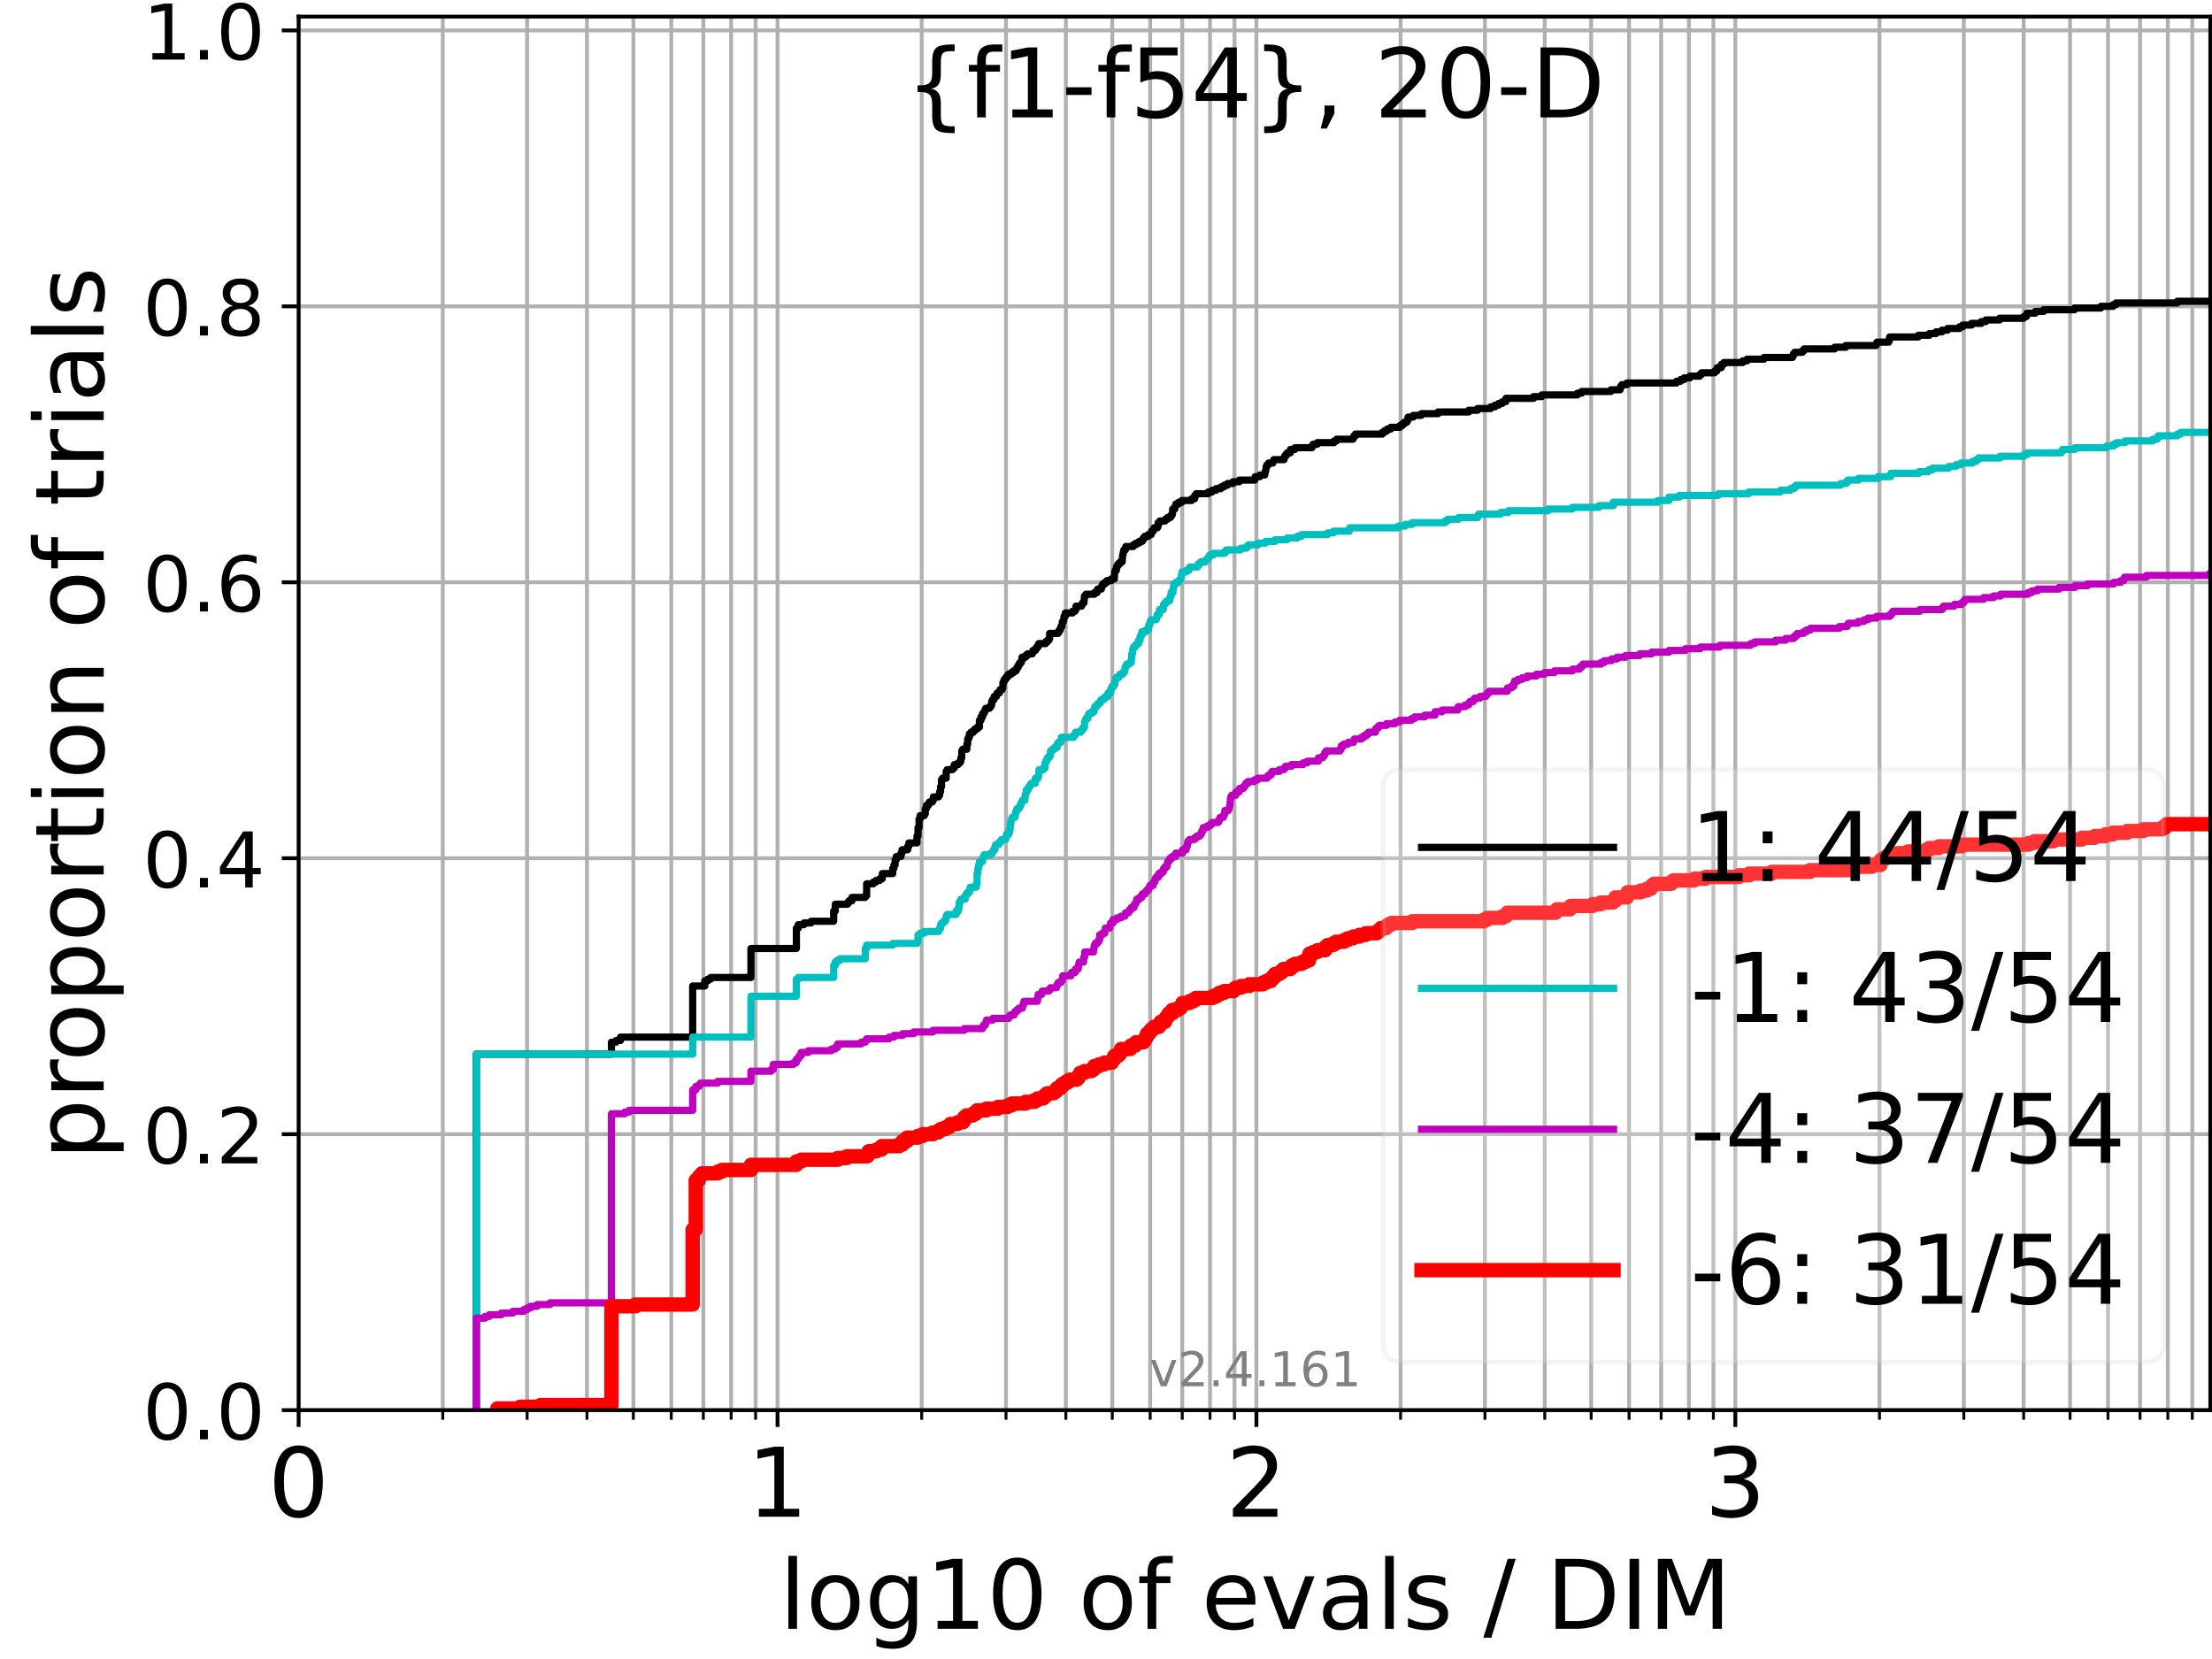 <?xml version="1.0" encoding="utf-8" standalone="no"?>
<!DOCTYPE svg PUBLIC "-//W3C//DTD SVG 1.1//EN"
  "http://www.w3.org/Graphics/SVG/1.1/DTD/svg11.dtd">
<!-- Created with matplotlib (https://matplotlib.org/) -->
<svg height="345.6pt" version="1.1" viewBox="0 0 460.8 345.6" width="460.8pt" xmlns="http://www.w3.org/2000/svg" xmlns:xlink="http://www.w3.org/1999/xlink">
 <defs>
  <style type="text/css">*{stroke-linecap:butt;stroke-linejoin:round;}</style>
 </defs>
 <g id="figure_1">
  <g id="patch_1">
   <path d="M 0 345.6 
L 460.8 345.6 
L 460.8 0 
L 0 0 
z
" style="fill:#ffffff;"/>
  </g>
  <g id="axes_1">
   <g id="patch_2">
    <path d="M 62.208 293.76 
L 460.8 293.76 
L 460.8 3.456 
L 62.208 3.456 
z
" style="fill:#ffffff;"/>
   </g>
   <g id="matplotlib.axis_1">
    <g id="xtick_1">
     <g id="line2d_1">
      <path clip-path="url(#p7007ecd5ba)" d="M 62.208 293.76 
L 62.208 3.456 
" style="fill:none;stroke:#b0b0b0;stroke-linecap:square;stroke-width:0.8;"/>
     </g>
     <g id="line2d_2">
      <defs>
       <path d="M 0 0 
L 0 3.5 
" id="m5c27e10d76" style="stroke:#000000;stroke-width:0.8;"/>
      </defs>
      <g>
       <use style="stroke:#000000;stroke-width:0.8;" x="62.208" xlink:href="#m5c27e10d76" y="293.76"/>
      </g>
     </g>
     <g id="text_1">
      <!-- 0 -->
      <g transform="translate(55.846 315.957)scale(0.2 -0.2)">
       <defs>
        <path d="M 31.781 66.406 
Q 24.172 66.406 20.328 58.906 
Q 16.5 51.422 16.5 36.375 
Q 16.5 21.391 20.328 13.891 
Q 24.172 6.391 31.781 6.391 
Q 39.453 6.391 43.281 13.891 
Q 47.125 21.391 47.125 36.375 
Q 47.125 51.422 43.281 58.906 
Q 39.453 66.406 31.781 66.406 
z
M 31.781 74.219 
Q 44.047 74.219 50.516 64.516 
Q 56.984 54.828 56.984 36.375 
Q 56.984 17.969 50.516 8.266 
Q 44.047 -1.422 31.781 -1.422 
Q 19.531 -1.422 13.062 8.266 
Q 6.594 17.969 6.594 36.375 
Q 6.594 54.828 13.062 64.516 
Q 19.531 74.219 31.781 74.219 
z
" id="DejaVuSans-48"/>
       </defs>
       <use xlink:href="#DejaVuSans-48"/>
      </g>
     </g>
    </g>
    <g id="xtick_2">
     <g id="line2d_3">
      <path clip-path="url(#p7007ecd5ba)" d="M 161.972 293.76 
L 161.972 3.456 
" style="fill:none;stroke:#b0b0b0;stroke-linecap:square;stroke-width:0.8;"/>
     </g>
     <g id="line2d_4">
      <g>
       <use style="stroke:#000000;stroke-width:0.8;" x="161.972" xlink:href="#m5c27e10d76" y="293.76"/>
      </g>
     </g>
     <g id="text_2">
      <!-- 1 -->
      <g transform="translate(155.609 315.957)scale(0.2 -0.2)">
       <defs>
        <path d="M 12.406 8.297 
L 28.516 8.297 
L 28.516 63.922 
L 10.984 60.406 
L 10.984 69.391 
L 28.422 72.906 
L 38.281 72.906 
L 38.281 8.297 
L 54.391 8.297 
L 54.391 0 
L 12.406 0 
z
" id="DejaVuSans-49"/>
       </defs>
       <use xlink:href="#DejaVuSans-49"/>
      </g>
     </g>
    </g>
    <g id="xtick_3">
     <g id="line2d_5">
      <path clip-path="url(#p7007ecd5ba)" d="M 261.736 293.76 
L 261.736 3.456 
" style="fill:none;stroke:#b0b0b0;stroke-linecap:square;stroke-width:0.8;"/>
     </g>
     <g id="line2d_6">
      <g>
       <use style="stroke:#000000;stroke-width:0.8;" x="261.736" xlink:href="#m5c27e10d76" y="293.76"/>
      </g>
     </g>
     <g id="text_3">
      <!-- 2 -->
      <g transform="translate(255.373 315.957)scale(0.2 -0.2)">
       <defs>
        <path d="M 19.188 8.297 
L 53.609 8.297 
L 53.609 0 
L 7.328 0 
L 7.328 8.297 
Q 12.938 14.109 22.625 23.891 
Q 32.328 33.688 34.812 36.531 
Q 39.547 41.844 41.422 45.531 
Q 43.312 49.219 43.312 52.781 
Q 43.312 58.594 39.234 62.25 
Q 35.156 65.922 28.609 65.922 
Q 23.969 65.922 18.812 64.312 
Q 13.672 62.703 7.812 59.422 
L 7.812 69.391 
Q 13.766 71.781 18.938 73 
Q 24.125 74.219 28.422 74.219 
Q 39.75 74.219 46.484 68.547 
Q 53.219 62.891 53.219 53.422 
Q 53.219 48.922 51.531 44.891 
Q 49.859 40.875 45.406 35.406 
Q 44.188 33.984 37.641 27.219 
Q 31.109 20.453 19.188 8.297 
z
" id="DejaVuSans-50"/>
       </defs>
       <use xlink:href="#DejaVuSans-50"/>
      </g>
     </g>
    </g>
    <g id="xtick_4">
     <g id="line2d_7">
      <path clip-path="url(#p7007ecd5ba)" d="M 361.499 293.76 
L 361.499 3.456 
" style="fill:none;stroke:#b0b0b0;stroke-linecap:square;stroke-width:0.8;"/>
     </g>
     <g id="line2d_8">
      <g>
       <use style="stroke:#000000;stroke-width:0.8;" x="361.499" xlink:href="#m5c27e10d76" y="293.76"/>
      </g>
     </g>
     <g id="text_4">
      <!-- 3 -->
      <g transform="translate(355.137 315.957)scale(0.2 -0.2)">
       <defs>
        <path d="M 40.578 39.312 
Q 47.656 37.797 51.625 33 
Q 55.609 28.219 55.609 21.188 
Q 55.609 10.406 48.188 4.484 
Q 40.766 -1.422 27.094 -1.422 
Q 22.516 -1.422 17.656 -0.516 
Q 12.797 0.391 7.625 2.203 
L 7.625 11.719 
Q 11.719 9.328 16.594 8.109 
Q 21.484 6.891 26.812 6.891 
Q 36.078 6.891 40.938 10.547 
Q 45.797 14.203 45.797 21.188 
Q 45.797 27.641 41.281 31.266 
Q 36.766 34.906 28.719 34.906 
L 20.219 34.906 
L 20.219 43.016 
L 29.109 43.016 
Q 36.375 43.016 40.234 45.922 
Q 44.094 48.828 44.094 54.297 
Q 44.094 59.906 40.109 62.906 
Q 36.141 65.922 28.719 65.922 
Q 24.656 65.922 20.016 65.031 
Q 15.375 64.156 9.812 62.312 
L 9.812 71.094 
Q 15.438 72.656 20.344 73.438 
Q 25.25 74.219 29.594 74.219 
Q 40.828 74.219 47.359 69.109 
Q 53.906 64.016 53.906 55.328 
Q 53.906 49.266 50.438 45.094 
Q 46.969 40.922 40.578 39.312 
z
" id="DejaVuSans-51"/>
       </defs>
       <use xlink:href="#DejaVuSans-51"/>
      </g>
     </g>
    </g>
    <g id="xtick_5">
     <g id="line2d_9">
      <path clip-path="url(#p7007ecd5ba)" d="M 92.24 293.76 
L 92.24 3.456 
" style="fill:none;stroke:#b0b0b0;stroke-linecap:square;stroke-width:0.8;"/>
     </g>
     <g id="line2d_10">
      <defs>
       <path d="M 0 0 
L 0 2 
" id="m9048d2fae8" style="stroke:#000000;stroke-width:0.6;"/>
      </defs>
      <g>
       <use style="stroke:#000000;stroke-width:0.6;" x="92.24" xlink:href="#m9048d2fae8" y="293.76"/>
      </g>
     </g>
    </g>
    <g id="xtick_6">
     <g id="line2d_11">
      <path clip-path="url(#p7007ecd5ba)" d="M 109.807 293.76 
L 109.807 3.456 
" style="fill:none;stroke:#b0b0b0;stroke-linecap:square;stroke-width:0.8;"/>
     </g>
     <g id="line2d_12">
      <g>
       <use style="stroke:#000000;stroke-width:0.6;" x="109.807" xlink:href="#m9048d2fae8" y="293.76"/>
      </g>
     </g>
    </g>
    <g id="xtick_7">
     <g id="line2d_13">
      <path clip-path="url(#p7007ecd5ba)" d="M 122.272 293.76 
L 122.272 3.456 
" style="fill:none;stroke:#b0b0b0;stroke-linecap:square;stroke-width:0.8;"/>
     </g>
     <g id="line2d_14">
      <g>
       <use style="stroke:#000000;stroke-width:0.6;" x="122.272" xlink:href="#m9048d2fae8" y="293.76"/>
      </g>
     </g>
    </g>
    <g id="xtick_8">
     <g id="line2d_15">
      <path clip-path="url(#p7007ecd5ba)" d="M 131.94 293.76 
L 131.94 3.456 
" style="fill:none;stroke:#b0b0b0;stroke-linecap:square;stroke-width:0.8;"/>
     </g>
     <g id="line2d_16">
      <g>
       <use style="stroke:#000000;stroke-width:0.6;" x="131.94" xlink:href="#m9048d2fae8" y="293.76"/>
      </g>
     </g>
    </g>
    <g id="xtick_9">
     <g id="line2d_17">
      <path clip-path="url(#p7007ecd5ba)" d="M 139.839 293.76 
L 139.839 3.456 
" style="fill:none;stroke:#b0b0b0;stroke-linecap:square;stroke-width:0.8;"/>
     </g>
     <g id="line2d_18">
      <g>
       <use style="stroke:#000000;stroke-width:0.6;" x="139.839" xlink:href="#m9048d2fae8" y="293.76"/>
      </g>
     </g>
    </g>
    <g id="xtick_10">
     <g id="line2d_19">
      <path clip-path="url(#p7007ecd5ba)" d="M 146.518 293.76 
L 146.518 3.456 
" style="fill:none;stroke:#b0b0b0;stroke-linecap:square;stroke-width:0.8;"/>
     </g>
     <g id="line2d_20">
      <g>
       <use style="stroke:#000000;stroke-width:0.6;" x="146.518" xlink:href="#m9048d2fae8" y="293.76"/>
      </g>
     </g>
    </g>
    <g id="xtick_11">
     <g id="line2d_21">
      <path clip-path="url(#p7007ecd5ba)" d="M 152.304 293.76 
L 152.304 3.456 
" style="fill:none;stroke:#b0b0b0;stroke-linecap:square;stroke-width:0.8;"/>
     </g>
     <g id="line2d_22">
      <g>
       <use style="stroke:#000000;stroke-width:0.6;" x="152.304" xlink:href="#m9048d2fae8" y="293.76"/>
      </g>
     </g>
    </g>
    <g id="xtick_12">
     <g id="line2d_23">
      <path clip-path="url(#p7007ecd5ba)" d="M 157.407 293.76 
L 157.407 3.456 
" style="fill:none;stroke:#b0b0b0;stroke-linecap:square;stroke-width:0.8;"/>
     </g>
     <g id="line2d_24">
      <g>
       <use style="stroke:#000000;stroke-width:0.6;" x="157.407" xlink:href="#m9048d2fae8" y="293.76"/>
      </g>
     </g>
    </g>
    <g id="xtick_13">
     <g id="line2d_25">
      <path clip-path="url(#p7007ecd5ba)" d="M 192.004 293.76 
L 192.004 3.456 
" style="fill:none;stroke:#b0b0b0;stroke-linecap:square;stroke-width:0.8;"/>
     </g>
     <g id="line2d_26">
      <g>
       <use style="stroke:#000000;stroke-width:0.6;" x="192.004" xlink:href="#m9048d2fae8" y="293.76"/>
      </g>
     </g>
    </g>
    <g id="xtick_14">
     <g id="line2d_27">
      <path clip-path="url(#p7007ecd5ba)" d="M 209.571 293.76 
L 209.571 3.456 
" style="fill:none;stroke:#b0b0b0;stroke-linecap:square;stroke-width:0.8;"/>
     </g>
     <g id="line2d_28">
      <g>
       <use style="stroke:#000000;stroke-width:0.6;" x="209.571" xlink:href="#m9048d2fae8" y="293.76"/>
      </g>
     </g>
    </g>
    <g id="xtick_15">
     <g id="line2d_29">
      <path clip-path="url(#p7007ecd5ba)" d="M 222.036 293.76 
L 222.036 3.456 
" style="fill:none;stroke:#b0b0b0;stroke-linecap:square;stroke-width:0.8;"/>
     </g>
     <g id="line2d_30">
      <g>
       <use style="stroke:#000000;stroke-width:0.6;" x="222.036" xlink:href="#m9048d2fae8" y="293.76"/>
      </g>
     </g>
    </g>
    <g id="xtick_16">
     <g id="line2d_31">
      <path clip-path="url(#p7007ecd5ba)" d="M 231.704 293.76 
L 231.704 3.456 
" style="fill:none;stroke:#b0b0b0;stroke-linecap:square;stroke-width:0.8;"/>
     </g>
     <g id="line2d_32">
      <g>
       <use style="stroke:#000000;stroke-width:0.6;" x="231.704" xlink:href="#m9048d2fae8" y="293.76"/>
      </g>
     </g>
    </g>
    <g id="xtick_17">
     <g id="line2d_33">
      <path clip-path="url(#p7007ecd5ba)" d="M 239.603 293.76 
L 239.603 3.456 
" style="fill:none;stroke:#b0b0b0;stroke-linecap:square;stroke-width:0.8;"/>
     </g>
     <g id="line2d_34">
      <g>
       <use style="stroke:#000000;stroke-width:0.6;" x="239.603" xlink:href="#m9048d2fae8" y="293.76"/>
      </g>
     </g>
    </g>
    <g id="xtick_18">
     <g id="line2d_35">
      <path clip-path="url(#p7007ecd5ba)" d="M 246.282 293.76 
L 246.282 3.456 
" style="fill:none;stroke:#b0b0b0;stroke-linecap:square;stroke-width:0.8;"/>
     </g>
     <g id="line2d_36">
      <g>
       <use style="stroke:#000000;stroke-width:0.6;" x="246.282" xlink:href="#m9048d2fae8" y="293.76"/>
      </g>
     </g>
    </g>
    <g id="xtick_19">
     <g id="line2d_37">
      <path clip-path="url(#p7007ecd5ba)" d="M 252.067 293.76 
L 252.067 3.456 
" style="fill:none;stroke:#b0b0b0;stroke-linecap:square;stroke-width:0.8;"/>
     </g>
     <g id="line2d_38">
      <g>
       <use style="stroke:#000000;stroke-width:0.6;" x="252.067" xlink:href="#m9048d2fae8" y="293.76"/>
      </g>
     </g>
    </g>
    <g id="xtick_20">
     <g id="line2d_39">
      <path clip-path="url(#p7007ecd5ba)" d="M 257.171 293.76 
L 257.171 3.456 
" style="fill:none;stroke:#b0b0b0;stroke-linecap:square;stroke-width:0.8;"/>
     </g>
     <g id="line2d_40">
      <g>
       <use style="stroke:#000000;stroke-width:0.6;" x="257.171" xlink:href="#m9048d2fae8" y="293.76"/>
      </g>
     </g>
    </g>
    <g id="xtick_21">
     <g id="line2d_41">
      <path clip-path="url(#p7007ecd5ba)" d="M 291.767 293.76 
L 291.767 3.456 
" style="fill:none;stroke:#b0b0b0;stroke-linecap:square;stroke-width:0.8;"/>
     </g>
     <g id="line2d_42">
      <g>
       <use style="stroke:#000000;stroke-width:0.6;" x="291.767" xlink:href="#m9048d2fae8" y="293.76"/>
      </g>
     </g>
    </g>
    <g id="xtick_22">
     <g id="line2d_43">
      <path clip-path="url(#p7007ecd5ba)" d="M 309.335 293.76 
L 309.335 3.456 
" style="fill:none;stroke:#b0b0b0;stroke-linecap:square;stroke-width:0.8;"/>
     </g>
     <g id="line2d_44">
      <g>
       <use style="stroke:#000000;stroke-width:0.6;" x="309.335" xlink:href="#m9048d2fae8" y="293.76"/>
      </g>
     </g>
    </g>
    <g id="xtick_23">
     <g id="line2d_45">
      <path clip-path="url(#p7007ecd5ba)" d="M 321.799 293.76 
L 321.799 3.456 
" style="fill:none;stroke:#b0b0b0;stroke-linecap:square;stroke-width:0.8;"/>
     </g>
     <g id="line2d_46">
      <g>
       <use style="stroke:#000000;stroke-width:0.6;" x="321.799" xlink:href="#m9048d2fae8" y="293.76"/>
      </g>
     </g>
    </g>
    <g id="xtick_24">
     <g id="line2d_47">
      <path clip-path="url(#p7007ecd5ba)" d="M 331.467 293.76 
L 331.467 3.456 
" style="fill:none;stroke:#b0b0b0;stroke-linecap:square;stroke-width:0.8;"/>
     </g>
     <g id="line2d_48">
      <g>
       <use style="stroke:#000000;stroke-width:0.6;" x="331.467" xlink:href="#m9048d2fae8" y="293.76"/>
      </g>
     </g>
    </g>
    <g id="xtick_25">
     <g id="line2d_49">
      <path clip-path="url(#p7007ecd5ba)" d="M 339.367 293.76 
L 339.367 3.456 
" style="fill:none;stroke:#b0b0b0;stroke-linecap:square;stroke-width:0.8;"/>
     </g>
     <g id="line2d_50">
      <g>
       <use style="stroke:#000000;stroke-width:0.6;" x="339.367" xlink:href="#m9048d2fae8" y="293.76"/>
      </g>
     </g>
    </g>
    <g id="xtick_26">
     <g id="line2d_51">
      <path clip-path="url(#p7007ecd5ba)" d="M 346.046 293.76 
L 346.046 3.456 
" style="fill:none;stroke:#b0b0b0;stroke-linecap:square;stroke-width:0.8;"/>
     </g>
     <g id="line2d_52">
      <g>
       <use style="stroke:#000000;stroke-width:0.6;" x="346.046" xlink:href="#m9048d2fae8" y="293.76"/>
      </g>
     </g>
    </g>
    <g id="xtick_27">
     <g id="line2d_53">
      <path clip-path="url(#p7007ecd5ba)" d="M 351.831 293.76 
L 351.831 3.456 
" style="fill:none;stroke:#b0b0b0;stroke-linecap:square;stroke-width:0.8;"/>
     </g>
     <g id="line2d_54">
      <g>
       <use style="stroke:#000000;stroke-width:0.6;" x="351.831" xlink:href="#m9048d2fae8" y="293.76"/>
      </g>
     </g>
    </g>
    <g id="xtick_28">
     <g id="line2d_55">
      <path clip-path="url(#p7007ecd5ba)" d="M 356.934 293.76 
L 356.934 3.456 
" style="fill:none;stroke:#b0b0b0;stroke-linecap:square;stroke-width:0.8;"/>
     </g>
     <g id="line2d_56">
      <g>
       <use style="stroke:#000000;stroke-width:0.6;" x="356.934" xlink:href="#m9048d2fae8" y="293.76"/>
      </g>
     </g>
    </g>
    <g id="xtick_29">
     <g id="line2d_57">
      <path clip-path="url(#p7007ecd5ba)" d="M 391.531 293.76 
L 391.531 3.456 
" style="fill:none;stroke:#b0b0b0;stroke-linecap:square;stroke-width:0.8;"/>
     </g>
     <g id="line2d_58">
      <g>
       <use style="stroke:#000000;stroke-width:0.6;" x="391.531" xlink:href="#m9048d2fae8" y="293.76"/>
      </g>
     </g>
    </g>
    <g id="xtick_30">
     <g id="line2d_59">
      <path clip-path="url(#p7007ecd5ba)" d="M 409.099 293.76 
L 409.099 3.456 
" style="fill:none;stroke:#b0b0b0;stroke-linecap:square;stroke-width:0.8;"/>
     </g>
     <g id="line2d_60">
      <g>
       <use style="stroke:#000000;stroke-width:0.6;" x="409.099" xlink:href="#m9048d2fae8" y="293.76"/>
      </g>
     </g>
    </g>
    <g id="xtick_31">
     <g id="line2d_61">
      <path clip-path="url(#p7007ecd5ba)" d="M 421.563 293.76 
L 421.563 3.456 
" style="fill:none;stroke:#b0b0b0;stroke-linecap:square;stroke-width:0.8;"/>
     </g>
     <g id="line2d_62">
      <g>
       <use style="stroke:#000000;stroke-width:0.6;" x="421.563" xlink:href="#m9048d2fae8" y="293.76"/>
      </g>
     </g>
    </g>
    <g id="xtick_32">
     <g id="line2d_63">
      <path clip-path="url(#p7007ecd5ba)" d="M 431.231 293.76 
L 431.231 3.456 
" style="fill:none;stroke:#b0b0b0;stroke-linecap:square;stroke-width:0.8;"/>
     </g>
     <g id="line2d_64">
      <g>
       <use style="stroke:#000000;stroke-width:0.6;" x="431.231" xlink:href="#m9048d2fae8" y="293.76"/>
      </g>
     </g>
    </g>
    <g id="xtick_33">
     <g id="line2d_65">
      <path clip-path="url(#p7007ecd5ba)" d="M 439.131 293.76 
L 439.131 3.456 
" style="fill:none;stroke:#b0b0b0;stroke-linecap:square;stroke-width:0.8;"/>
     </g>
     <g id="line2d_66">
      <g>
       <use style="stroke:#000000;stroke-width:0.6;" x="439.131" xlink:href="#m9048d2fae8" y="293.76"/>
      </g>
     </g>
    </g>
    <g id="xtick_34">
     <g id="line2d_67">
      <path clip-path="url(#p7007ecd5ba)" d="M 445.809 293.76 
L 445.809 3.456 
" style="fill:none;stroke:#b0b0b0;stroke-linecap:square;stroke-width:0.8;"/>
     </g>
     <g id="line2d_68">
      <g>
       <use style="stroke:#000000;stroke-width:0.6;" x="445.809" xlink:href="#m9048d2fae8" y="293.76"/>
      </g>
     </g>
    </g>
    <g id="xtick_35">
     <g id="line2d_69">
      <path clip-path="url(#p7007ecd5ba)" d="M 451.595 293.76 
L 451.595 3.456 
" style="fill:none;stroke:#b0b0b0;stroke-linecap:square;stroke-width:0.8;"/>
     </g>
     <g id="line2d_70">
      <g>
       <use style="stroke:#000000;stroke-width:0.6;" x="451.595" xlink:href="#m9048d2fae8" y="293.76"/>
      </g>
     </g>
    </g>
    <g id="xtick_36">
     <g id="line2d_71">
      <path clip-path="url(#p7007ecd5ba)" d="M 456.698 293.76 
L 456.698 3.456 
" style="fill:none;stroke:#b0b0b0;stroke-linecap:square;stroke-width:0.8;"/>
     </g>
     <g id="line2d_72">
      <g>
       <use style="stroke:#000000;stroke-width:0.6;" x="456.698" xlink:href="#m9048d2fae8" y="293.76"/>
      </g>
     </g>
    </g>
    <g id="text_5">
     <!-- log10 of evals / DIM -->
     <g transform="translate(162.348 339.313)scale(0.2 -0.2)">
      <defs>
       <path d="M 9.422 75.984 
L 18.406 75.984 
L 18.406 0 
L 9.422 0 
z
" id="DejaVuSans-108"/>
       <path d="M 30.609 48.391 
Q 23.391 48.391 19.188 42.75 
Q 14.984 37.109 14.984 27.297 
Q 14.984 17.484 19.156 11.844 
Q 23.344 6.203 30.609 6.203 
Q 37.797 6.203 41.984 11.859 
Q 46.188 17.531 46.188 27.297 
Q 46.188 37.016 41.984 42.703 
Q 37.797 48.391 30.609 48.391 
z
M 30.609 56 
Q 42.328 56 49.016 48.375 
Q 55.719 40.766 55.719 27.297 
Q 55.719 13.875 49.016 6.219 
Q 42.328 -1.422 30.609 -1.422 
Q 18.844 -1.422 12.172 6.219 
Q 5.516 13.875 5.516 27.297 
Q 5.516 40.766 12.172 48.375 
Q 18.844 56 30.609 56 
z
" id="DejaVuSans-111"/>
       <path d="M 45.406 27.984 
Q 45.406 37.75 41.375 43.109 
Q 37.359 48.484 30.078 48.484 
Q 22.859 48.484 18.828 43.109 
Q 14.797 37.75 14.797 27.984 
Q 14.797 18.266 18.828 12.891 
Q 22.859 7.516 30.078 7.516 
Q 37.359 7.516 41.375 12.891 
Q 45.406 18.266 45.406 27.984 
z
M 54.391 6.781 
Q 54.391 -7.172 48.188 -13.984 
Q 42 -20.797 29.203 -20.797 
Q 24.469 -20.797 20.266 -20.094 
Q 16.062 -19.391 12.109 -17.922 
L 12.109 -9.188 
Q 16.062 -11.328 19.922 -12.344 
Q 23.781 -13.375 27.781 -13.375 
Q 36.625 -13.375 41.016 -8.766 
Q 45.406 -4.156 45.406 5.172 
L 45.406 9.625 
Q 42.625 4.781 38.281 2.391 
Q 33.938 0 27.875 0 
Q 17.828 0 11.672 7.656 
Q 5.516 15.328 5.516 27.984 
Q 5.516 40.672 11.672 48.328 
Q 17.828 56 27.875 56 
Q 33.938 56 38.281 53.609 
Q 42.625 51.219 45.406 46.391 
L 45.406 54.688 
L 54.391 54.688 
z
" id="DejaVuSans-103"/>
       <path id="DejaVuSans-32"/>
       <path d="M 37.109 75.984 
L 37.109 68.5 
L 28.516 68.5 
Q 23.688 68.5 21.797 66.547 
Q 19.922 64.594 19.922 59.516 
L 19.922 54.688 
L 34.719 54.688 
L 34.719 47.703 
L 19.922 47.703 
L 19.922 0 
L 10.891 0 
L 10.891 47.703 
L 2.297 47.703 
L 2.297 54.688 
L 10.891 54.688 
L 10.891 58.5 
Q 10.891 67.625 15.141 71.797 
Q 19.391 75.984 28.609 75.984 
z
" id="DejaVuSans-102"/>
       <path d="M 56.203 29.594 
L 56.203 25.203 
L 14.891 25.203 
Q 15.484 15.922 20.484 11.062 
Q 25.484 6.203 34.422 6.203 
Q 39.594 6.203 44.453 7.469 
Q 49.312 8.734 54.109 11.281 
L 54.109 2.781 
Q 49.266 0.734 44.188 -0.344 
Q 39.109 -1.422 33.891 -1.422 
Q 20.797 -1.422 13.156 6.188 
Q 5.516 13.812 5.516 26.812 
Q 5.516 40.234 12.766 48.109 
Q 20.016 56 32.328 56 
Q 43.359 56 49.781 48.891 
Q 56.203 41.797 56.203 29.594 
z
M 47.219 32.234 
Q 47.125 39.594 43.094 43.984 
Q 39.062 48.391 32.422 48.391 
Q 24.906 48.391 20.391 44.141 
Q 15.875 39.891 15.188 32.172 
z
" id="DejaVuSans-101"/>
       <path d="M 2.984 54.688 
L 12.5 54.688 
L 29.594 8.797 
L 46.688 54.688 
L 56.203 54.688 
L 35.688 0 
L 23.484 0 
z
" id="DejaVuSans-118"/>
       <path d="M 34.281 27.484 
Q 23.391 27.484 19.188 25 
Q 14.984 22.516 14.984 16.5 
Q 14.984 11.719 18.141 8.906 
Q 21.297 6.109 26.703 6.109 
Q 34.188 6.109 38.703 11.406 
Q 43.219 16.703 43.219 25.484 
L 43.219 27.484 
z
M 52.203 31.203 
L 52.203 0 
L 43.219 0 
L 43.219 8.297 
Q 40.141 3.328 35.547 0.953 
Q 30.953 -1.422 24.312 -1.422 
Q 15.922 -1.422 10.953 3.297 
Q 6 8.016 6 15.922 
Q 6 25.141 12.172 29.828 
Q 18.359 34.516 30.609 34.516 
L 43.219 34.516 
L 43.219 35.406 
Q 43.219 41.609 39.141 45 
Q 35.062 48.391 27.688 48.391 
Q 23 48.391 18.547 47.266 
Q 14.109 46.141 10.016 43.891 
L 10.016 52.203 
Q 14.938 54.109 19.578 55.047 
Q 24.219 56 28.609 56 
Q 40.484 56 46.344 49.844 
Q 52.203 43.703 52.203 31.203 
z
" id="DejaVuSans-97"/>
       <path d="M 44.281 53.078 
L 44.281 44.578 
Q 40.484 46.531 36.375 47.5 
Q 32.281 48.484 27.875 48.484 
Q 21.188 48.484 17.844 46.438 
Q 14.5 44.391 14.5 40.281 
Q 14.5 37.156 16.891 35.375 
Q 19.281 33.594 26.516 31.984 
L 29.594 31.297 
Q 39.156 29.25 43.188 25.516 
Q 47.219 21.781 47.219 15.094 
Q 47.219 7.469 41.188 3.016 
Q 35.156 -1.422 24.609 -1.422 
Q 20.219 -1.422 15.453 -0.562 
Q 10.688 0.297 5.422 2 
L 5.422 11.281 
Q 10.406 8.688 15.234 7.391 
Q 20.062 6.109 24.812 6.109 
Q 31.156 6.109 34.562 8.281 
Q 37.984 10.453 37.984 14.406 
Q 37.984 18.062 35.516 20.016 
Q 33.062 21.969 24.703 23.781 
L 21.578 24.516 
Q 13.234 26.266 9.516 29.906 
Q 5.812 33.547 5.812 39.891 
Q 5.812 47.609 11.281 51.797 
Q 16.75 56 26.812 56 
Q 31.781 56 36.172 55.266 
Q 40.578 54.547 44.281 53.078 
z
" id="DejaVuSans-115"/>
       <path d="M 25.391 72.906 
L 33.688 72.906 
L 8.297 -9.281 
L 0 -9.281 
z
" id="DejaVuSans-47"/>
       <path d="M 19.672 64.797 
L 19.672 8.109 
L 31.594 8.109 
Q 46.688 8.109 53.688 14.938 
Q 60.688 21.781 60.688 36.531 
Q 60.688 51.172 53.688 57.984 
Q 46.688 64.797 31.594 64.797 
z
M 9.812 72.906 
L 30.078 72.906 
Q 51.266 72.906 61.172 64.094 
Q 71.094 55.281 71.094 36.531 
Q 71.094 17.672 61.125 8.828 
Q 51.172 0 30.078 0 
L 9.812 0 
z
" id="DejaVuSans-68"/>
       <path d="M 9.812 72.906 
L 19.672 72.906 
L 19.672 0 
L 9.812 0 
z
" id="DejaVuSans-73"/>
       <path d="M 9.812 72.906 
L 24.516 72.906 
L 43.109 23.297 
L 61.812 72.906 
L 76.516 72.906 
L 76.516 0 
L 66.891 0 
L 66.891 64.016 
L 48.094 14.016 
L 38.188 14.016 
L 19.391 64.016 
L 19.391 0 
L 9.812 0 
z
" id="DejaVuSans-77"/>
      </defs>
      <use xlink:href="#DejaVuSans-108"/>
      <use x="27.783" xlink:href="#DejaVuSans-111"/>
      <use x="88.965" xlink:href="#DejaVuSans-103"/>
      <use x="152.441" xlink:href="#DejaVuSans-49"/>
      <use x="216.064" xlink:href="#DejaVuSans-48"/>
      <use x="279.688" xlink:href="#DejaVuSans-32"/>
      <use x="311.475" xlink:href="#DejaVuSans-111"/>
      <use x="372.656" xlink:href="#DejaVuSans-102"/>
      <use x="407.861" xlink:href="#DejaVuSans-32"/>
      <use x="439.648" xlink:href="#DejaVuSans-101"/>
      <use x="501.172" xlink:href="#DejaVuSans-118"/>
      <use x="560.352" xlink:href="#DejaVuSans-97"/>
      <use x="621.631" xlink:href="#DejaVuSans-108"/>
      <use x="649.414" xlink:href="#DejaVuSans-115"/>
      <use x="701.514" xlink:href="#DejaVuSans-32"/>
      <use x="733.301" xlink:href="#DejaVuSans-47"/>
      <use x="766.992" xlink:href="#DejaVuSans-32"/>
      <use x="798.779" xlink:href="#DejaVuSans-68"/>
      <use x="875.781" xlink:href="#DejaVuSans-73"/>
      <use x="905.273" xlink:href="#DejaVuSans-77"/>
     </g>
    </g>
   </g>
   <g id="matplotlib.axis_2">
    <g id="ytick_1">
     <g id="line2d_73">
      <path clip-path="url(#p7007ecd5ba)" d="M 62.208 293.76 
L 460.8 293.76 
" style="fill:none;stroke:#b0b0b0;stroke-linecap:square;stroke-width:0.8;"/>
     </g>
     <g id="line2d_74">
      <defs>
       <path d="M 0 0 
L -3.5 0 
" id="mdcf1812f99" style="stroke:#000000;stroke-width:0.8;"/>
      </defs>
      <g>
       <use style="stroke:#000000;stroke-width:0.8;" x="62.208" xlink:href="#mdcf1812f99" y="293.76"/>
      </g>
     </g>
     <g id="text_6">
      <!-- 0.0 -->
      <g transform="translate(29.763 299.839)scale(0.16 -0.16)">
       <defs>
        <path d="M 10.688 12.406 
L 21 12.406 
L 21 0 
L 10.688 0 
z
" id="DejaVuSans-46"/>
       </defs>
       <use xlink:href="#DejaVuSans-48"/>
       <use x="63.623" xlink:href="#DejaVuSans-46"/>
       <use x="95.41" xlink:href="#DejaVuSans-48"/>
      </g>
     </g>
    </g>
    <g id="ytick_2">
     <g id="line2d_75">
      <path clip-path="url(#p7007ecd5ba)" d="M 62.208 236.274 
L 460.8 236.274 
" style="fill:none;stroke:#b0b0b0;stroke-linecap:square;stroke-width:0.8;"/>
     </g>
     <g id="line2d_76">
      <g>
       <use style="stroke:#000000;stroke-width:0.8;" x="62.208" xlink:href="#mdcf1812f99" y="236.274"/>
      </g>
     </g>
     <g id="text_7">
      <!-- 0.2 -->
      <g transform="translate(29.763 242.353)scale(0.16 -0.16)">
       <use xlink:href="#DejaVuSans-48"/>
       <use x="63.623" xlink:href="#DejaVuSans-46"/>
       <use x="95.41" xlink:href="#DejaVuSans-50"/>
      </g>
     </g>
    </g>
    <g id="ytick_3">
     <g id="line2d_77">
      <path clip-path="url(#p7007ecd5ba)" d="M 62.208 178.788 
L 460.8 178.788 
" style="fill:none;stroke:#b0b0b0;stroke-linecap:square;stroke-width:0.8;"/>
     </g>
     <g id="line2d_78">
      <g>
       <use style="stroke:#000000;stroke-width:0.8;" x="62.208" xlink:href="#mdcf1812f99" y="178.788"/>
      </g>
     </g>
     <g id="text_8">
      <!-- 0.4 -->
      <g transform="translate(29.763 184.867)scale(0.16 -0.16)">
       <defs>
        <path d="M 37.797 64.312 
L 12.891 25.391 
L 37.797 25.391 
z
M 35.203 72.906 
L 47.609 72.906 
L 47.609 25.391 
L 58.016 25.391 
L 58.016 17.188 
L 47.609 17.188 
L 47.609 0 
L 37.797 0 
L 37.797 17.188 
L 4.891 17.188 
L 4.891 26.703 
z
" id="DejaVuSans-52"/>
       </defs>
       <use xlink:href="#DejaVuSans-48"/>
       <use x="63.623" xlink:href="#DejaVuSans-46"/>
       <use x="95.41" xlink:href="#DejaVuSans-52"/>
      </g>
     </g>
    </g>
    <g id="ytick_4">
     <g id="line2d_79">
      <path clip-path="url(#p7007ecd5ba)" d="M 62.208 121.302 
L 460.8 121.302 
" style="fill:none;stroke:#b0b0b0;stroke-linecap:square;stroke-width:0.8;"/>
     </g>
     <g id="line2d_80">
      <g>
       <use style="stroke:#000000;stroke-width:0.8;" x="62.208" xlink:href="#mdcf1812f99" y="121.302"/>
      </g>
     </g>
     <g id="text_9">
      <!-- 0.6 -->
      <g transform="translate(29.763 127.381)scale(0.16 -0.16)">
       <defs>
        <path d="M 33.016 40.375 
Q 26.375 40.375 22.484 35.828 
Q 18.609 31.297 18.609 23.391 
Q 18.609 15.531 22.484 10.953 
Q 26.375 6.391 33.016 6.391 
Q 39.656 6.391 43.531 10.953 
Q 47.406 15.531 47.406 23.391 
Q 47.406 31.297 43.531 35.828 
Q 39.656 40.375 33.016 40.375 
z
M 52.594 71.297 
L 52.594 62.312 
Q 48.875 64.062 45.094 64.984 
Q 41.312 65.922 37.594 65.922 
Q 27.828 65.922 22.672 59.328 
Q 17.531 52.734 16.797 39.406 
Q 19.672 43.656 24.016 45.922 
Q 28.375 48.188 33.594 48.188 
Q 44.578 48.188 50.953 41.516 
Q 57.328 34.859 57.328 23.391 
Q 57.328 12.156 50.688 5.359 
Q 44.047 -1.422 33.016 -1.422 
Q 20.359 -1.422 13.672 8.266 
Q 6.984 17.969 6.984 36.375 
Q 6.984 53.656 15.188 63.938 
Q 23.391 74.219 37.203 74.219 
Q 40.922 74.219 44.703 73.484 
Q 48.484 72.75 52.594 71.297 
z
" id="DejaVuSans-54"/>
       </defs>
       <use xlink:href="#DejaVuSans-48"/>
       <use x="63.623" xlink:href="#DejaVuSans-46"/>
       <use x="95.41" xlink:href="#DejaVuSans-54"/>
      </g>
     </g>
    </g>
    <g id="ytick_5">
     <g id="line2d_81">
      <path clip-path="url(#p7007ecd5ba)" d="M 62.208 63.816 
L 460.8 63.816 
" style="fill:none;stroke:#b0b0b0;stroke-linecap:square;stroke-width:0.8;"/>
     </g>
     <g id="line2d_82">
      <g>
       <use style="stroke:#000000;stroke-width:0.8;" x="62.208" xlink:href="#mdcf1812f99" y="63.816"/>
      </g>
     </g>
     <g id="text_10">
      <!-- 0.8 -->
      <g transform="translate(29.763 69.895)scale(0.16 -0.16)">
       <defs>
        <path d="M 31.781 34.625 
Q 24.75 34.625 20.719 30.859 
Q 16.703 27.094 16.703 20.516 
Q 16.703 13.922 20.719 10.156 
Q 24.75 6.391 31.781 6.391 
Q 38.812 6.391 42.859 10.172 
Q 46.922 13.969 46.922 20.516 
Q 46.922 27.094 42.891 30.859 
Q 38.875 34.625 31.781 34.625 
z
M 21.922 38.812 
Q 15.578 40.375 12.031 44.719 
Q 8.5 49.078 8.5 55.328 
Q 8.5 64.062 14.719 69.141 
Q 20.953 74.219 31.781 74.219 
Q 42.672 74.219 48.875 69.141 
Q 55.078 64.062 55.078 55.328 
Q 55.078 49.078 51.531 44.719 
Q 48 40.375 41.703 38.812 
Q 48.828 37.156 52.797 32.312 
Q 56.781 27.484 56.781 20.516 
Q 56.781 9.906 50.312 4.234 
Q 43.844 -1.422 31.781 -1.422 
Q 19.734 -1.422 13.25 4.234 
Q 6.781 9.906 6.781 20.516 
Q 6.781 27.484 10.781 32.312 
Q 14.797 37.156 21.922 38.812 
z
M 18.312 54.391 
Q 18.312 48.734 21.844 45.562 
Q 25.391 42.391 31.781 42.391 
Q 38.141 42.391 41.719 45.562 
Q 45.312 48.734 45.312 54.391 
Q 45.312 60.062 41.719 63.234 
Q 38.141 66.406 31.781 66.406 
Q 25.391 66.406 21.844 63.234 
Q 18.312 60.062 18.312 54.391 
z
" id="DejaVuSans-56"/>
       </defs>
       <use xlink:href="#DejaVuSans-48"/>
       <use x="63.623" xlink:href="#DejaVuSans-46"/>
       <use x="95.41" xlink:href="#DejaVuSans-56"/>
      </g>
     </g>
    </g>
    <g id="ytick_6">
     <g id="line2d_83">
      <path clip-path="url(#p7007ecd5ba)" d="M 62.208 6.33 
L 460.8 6.33 
" style="fill:none;stroke:#b0b0b0;stroke-linecap:square;stroke-width:0.8;"/>
     </g>
     <g id="line2d_84">
      <g>
       <use style="stroke:#000000;stroke-width:0.8;" x="62.208" xlink:href="#mdcf1812f99" y="6.33"/>
      </g>
     </g>
     <g id="text_11">
      <!-- 1.0 -->
      <g transform="translate(29.763 12.409)scale(0.16 -0.16)">
       <use xlink:href="#DejaVuSans-49"/>
       <use x="63.623" xlink:href="#DejaVuSans-46"/>
       <use x="95.41" xlink:href="#DejaVuSans-48"/>
      </g>
     </g>
    </g>
    <g id="text_12">
     <!-- proportion of trials -->
     <g transform="translate(21.604 241.614)rotate(-90)scale(0.2 -0.2)">
      <defs>
       <path d="M 18.109 8.203 
L 18.109 -20.797 
L 9.078 -20.797 
L 9.078 54.688 
L 18.109 54.688 
L 18.109 46.391 
Q 20.953 51.266 25.266 53.625 
Q 29.594 56 35.594 56 
Q 45.562 56 51.781 48.094 
Q 58.016 40.188 58.016 27.297 
Q 58.016 14.406 51.781 6.484 
Q 45.562 -1.422 35.594 -1.422 
Q 29.594 -1.422 25.266 0.953 
Q 20.953 3.328 18.109 8.203 
z
M 48.688 27.297 
Q 48.688 37.203 44.609 42.844 
Q 40.531 48.484 33.406 48.484 
Q 26.266 48.484 22.188 42.844 
Q 18.109 37.203 18.109 27.297 
Q 18.109 17.391 22.188 11.75 
Q 26.266 6.109 33.406 6.109 
Q 40.531 6.109 44.609 11.75 
Q 48.688 17.391 48.688 27.297 
z
" id="DejaVuSans-112"/>
       <path d="M 41.109 46.297 
Q 39.594 47.172 37.812 47.578 
Q 36.031 48 33.891 48 
Q 26.266 48 22.188 43.047 
Q 18.109 38.094 18.109 28.812 
L 18.109 0 
L 9.078 0 
L 9.078 54.688 
L 18.109 54.688 
L 18.109 46.188 
Q 20.953 51.172 25.484 53.578 
Q 30.031 56 36.531 56 
Q 37.453 56 38.578 55.875 
Q 39.703 55.766 41.062 55.516 
z
" id="DejaVuSans-114"/>
       <path d="M 18.312 70.219 
L 18.312 54.688 
L 36.812 54.688 
L 36.812 47.703 
L 18.312 47.703 
L 18.312 18.016 
Q 18.312 11.328 20.141 9.422 
Q 21.969 7.516 27.594 7.516 
L 36.812 7.516 
L 36.812 0 
L 27.594 0 
Q 17.188 0 13.234 3.875 
Q 9.281 7.766 9.281 18.016 
L 9.281 47.703 
L 2.688 47.703 
L 2.688 54.688 
L 9.281 54.688 
L 9.281 70.219 
z
" id="DejaVuSans-116"/>
       <path d="M 9.422 54.688 
L 18.406 54.688 
L 18.406 0 
L 9.422 0 
z
M 9.422 75.984 
L 18.406 75.984 
L 18.406 64.594 
L 9.422 64.594 
z
" id="DejaVuSans-105"/>
       <path d="M 54.891 33.016 
L 54.891 0 
L 45.906 0 
L 45.906 32.719 
Q 45.906 40.484 42.875 44.328 
Q 39.844 48.188 33.797 48.188 
Q 26.516 48.188 22.312 43.547 
Q 18.109 38.922 18.109 30.906 
L 18.109 0 
L 9.078 0 
L 9.078 54.688 
L 18.109 54.688 
L 18.109 46.188 
Q 21.344 51.125 25.703 53.562 
Q 30.078 56 35.797 56 
Q 45.219 56 50.047 50.172 
Q 54.891 44.344 54.891 33.016 
z
" id="DejaVuSans-110"/>
      </defs>
      <use xlink:href="#DejaVuSans-112"/>
      <use x="63.477" xlink:href="#DejaVuSans-114"/>
      <use x="102.34" xlink:href="#DejaVuSans-111"/>
      <use x="163.521" xlink:href="#DejaVuSans-112"/>
      <use x="226.998" xlink:href="#DejaVuSans-111"/>
      <use x="288.18" xlink:href="#DejaVuSans-114"/>
      <use x="329.293" xlink:href="#DejaVuSans-116"/>
      <use x="368.502" xlink:href="#DejaVuSans-105"/>
      <use x="396.285" xlink:href="#DejaVuSans-111"/>
      <use x="457.467" xlink:href="#DejaVuSans-110"/>
      <use x="520.846" xlink:href="#DejaVuSans-32"/>
      <use x="552.633" xlink:href="#DejaVuSans-111"/>
      <use x="613.814" xlink:href="#DejaVuSans-102"/>
      <use x="649.02" xlink:href="#DejaVuSans-32"/>
      <use x="680.807" xlink:href="#DejaVuSans-116"/>
      <use x="720.016" xlink:href="#DejaVuSans-114"/>
      <use x="761.129" xlink:href="#DejaVuSans-105"/>
      <use x="788.912" xlink:href="#DejaVuSans-97"/>
      <use x="850.191" xlink:href="#DejaVuSans-108"/>
      <use x="877.975" xlink:href="#DejaVuSans-115"/>
     </g>
    </g>
   </g>
   <g id="line2d_85">
    <path clip-path="url(#p7007ecd5ba)" d="M 99.227 293.76 
L 99.227 219.596 
L 127.375 219.596 
L 127.375 217.112 
L 128.327 217.112 
L 128.327 216.757 
L 129.259 216.757 
L 129.259 216.048 
L 144.296 216.048 
L 144.296 205.402 
L 146.827 205.402 
L 146.827 204.337 
L 147.437 204.337 
L 147.437 203.983 
L 148.039 203.983 
L 148.039 203.628 
L 156.433 203.628 
L 156.433 197.595 
L 165.904 197.595 
L 165.904 193.337 
L 166.298 193.337 
L 166.298 192.627 
L 167.458 192.627 
L 167.458 192.272 
L 168.959 192.272 
L 168.959 191.918 
L 173.671 191.918 
L 173.671 189.789 
L 174.001 189.789 
L 174.001 188.369 
L 176.55 188.369 
L 176.55 188.014 
L 176.858 188.014 
L 176.858 187.659 
L 177.469 187.659 
L 177.469 186.95 
L 180.255 186.95 
L 180.255 186.595 
L 180.539 186.595 
L 180.539 184.111 
L 181.927 184.111 
L 181.927 183.756 
L 182.471 183.756 
L 182.471 183.401 
L 183.273 183.401 
L 183.273 183.046 
L 183.8 183.046 
L 183.8 181.982 
L 185.97 181.982 
L 185.97 180.917 
L 186.218 180.917 
L 186.218 180.208 
L 186.465 180.208 
L 186.465 179.143 
L 186.711 179.143 
L 186.711 178.433 
L 187.679 178.433 
L 187.679 177.724 
L 187.917 177.724 
L 187.917 177.014 
L 189.092 177.014 
L 189.092 176.304 
L 189.323 176.304 
L 189.323 175.594 
L 191.018 175.594 
L 191.018 174.175 
L 191.239 174.175 
L 191.239 172.401 
L 191.459 172.401 
L 191.459 170.627 
L 191.677 170.627 
L 191.677 169.917 
L 192.542 169.917 
L 192.542 169.562 
L 192.755 169.562 
L 192.755 168.497 
L 192.968 168.497 
L 192.968 167.788 
L 193.389 167.788 
L 193.389 167.433 
L 193.599 167.433 
L 193.599 167.078 
L 194.221 167.078 
L 194.221 166.723 
L 194.426 166.723 
L 194.426 166.013 
L 195.538 166.013 
L 195.538 165.659 
L 195.737 165.659 
L 195.737 164.949 
L 195.936 164.949 
L 195.936 163.884 
L 196.133 163.884 
L 196.133 162.465 
L 196.33 162.465 
L 196.33 162.11 
L 197.107 162.11 
L 197.107 160.691 
L 197.299 160.691 
L 197.299 160.336 
L 198.434 160.336 
L 198.434 159.981 
L 198.806 159.981 
L 198.806 159.271 
L 199.631 159.271 
L 199.631 158.916 
L 199.993 158.916 
L 199.993 158.562 
L 200.173 158.562 
L 200.173 157.852 
L 200.352 157.852 
L 200.352 156.432 
L 200.53 156.432 
L 200.53 156.078 
L 201.411 156.078 
L 201.411 155.013 
L 201.585 155.013 
L 201.585 153.949 
L 201.758 153.949 
L 201.758 153.594 
L 201.931 153.594 
L 201.931 152.884 
L 202.274 152.884 
L 202.274 152.529 
L 202.784 152.529 
L 202.784 152.174 
L 203.12 152.174 
L 203.12 151.819 
L 203.62 151.819 
L 203.62 151.465 
L 204.033 151.465 
L 204.033 150.045 
L 204.36 150.045 
L 204.36 149.335 
L 204.684 149.335 
L 204.684 148.626 
L 205.006 148.626 
L 205.006 148.271 
L 205.166 148.271 
L 205.166 147.916 
L 205.326 147.916 
L 205.326 147.561 
L 206.115 147.561 
L 206.115 147.206 
L 206.427 147.206 
L 206.427 146.851 
L 206.582 146.851 
L 206.582 146.142 
L 206.736 146.142 
L 206.736 145.787 
L 207.044 145.787 
L 207.12 145.077 
L 207.576 145.077 
L 207.576 144.722 
L 207.727 144.722 
L 207.727 144.368 
L 208.177 144.368 
L 208.177 144.013 
L 208.326 144.013 
L 208.326 143.658 
L 208.769 143.658 
L 208.769 143.303 
L 208.916 143.303 
L 208.916 142.238 
L 209.063 142.238 
L 209.063 141.884 
L 209.209 141.884 
L 209.209 141.529 
L 209.499 141.529 
L 209.499 141.174 
L 209.787 141.174 
L 209.787 140.819 
L 210.074 140.819 
L 210.074 140.464 
L 210.641 140.464 
L 210.641 140.109 
L 211.131 140.109 
L 211.131 139.754 
L 211.685 139.754 
L 211.685 139.4 
L 211.822 139.4 
L 211.822 139.045 
L 212.096 139.045 
L 212.096 138.69 
L 212.232 138.69 
L 212.232 138.335 
L 212.503 138.335 
L 212.503 137.98 
L 212.772 137.98 
L 212.772 137.625 
L 212.906 137.625 
L 212.906 136.916 
L 213.635 136.916 
L 213.635 136.561 
L 214.028 136.561 
L 214.028 136.206 
L 215.058 136.206 
L 215.058 135.851 
L 215.185 135.851 
L 215.185 135.496 
L 215.689 135.496 
L 215.689 135.141 
L 215.939 135.141 
L 215.939 134.787 
L 216.25 134.787 
L 216.25 134.432 
L 216.374 134.432 
L 216.374 134.077 
L 217.83 134.077 
L 217.83 133.722 
L 218.187 133.722 
L 218.187 133.367 
L 218.54 133.367 
L 218.54 133.012 
L 218.658 133.012 
L 218.658 131.948 
L 220.436 131.948 
L 220.436 131.593 
L 220.66 131.593 
L 220.66 131.238 
L 220.883 131.238 
L 220.994 130.528 
L 221.215 130.528 
L 221.326 129.464 
L 221.545 129.464 
L 221.655 128.399 
L 221.927 128.399 
L 221.927 127.69 
L 223.421 127.69 
L 223.421 127.335 
L 223.943 127.335 
L 223.943 126.98 
L 224.149 126.98 
L 224.149 126.27 
L 225.32 126.27 
L 225.32 125.915 
L 225.52 125.915 
L 225.52 125.56 
L 225.819 125.56 
L 225.918 124.141 
L 226.214 124.141 
L 226.214 123.786 
L 227.997 123.786 
L 227.997 123.431 
L 228.559 123.431 
L 228.652 122.722 
L 229.436 122.722 
L 229.527 122.012 
L 229.709 122.012 
L 229.709 121.657 
L 230.16 121.657 
L 230.16 121.302 
L 230.607 121.302 
L 230.607 120.947 
L 231.53 120.947 
L 231.53 120.592 
L 232.135 120.592 
L 232.22 119.173 
L 232.306 119.173 
L 232.306 118.818 
L 232.562 118.818 
L 232.562 118.109 
L 232.731 118.109 
L 232.731 117.754 
L 232.984 117.754 
L 232.984 117.399 
L 233.361 117.399 
L 233.361 117.044 
L 233.776 117.044 
L 233.859 115.625 
L 233.941 115.625 
L 234.023 114.915 
L 234.105 114.915 
L 234.105 114.56 
L 234.432 114.56 
L 234.513 113.85 
L 236.069 113.85 
L 236.069 113.495 
L 236.614 113.495 
L 236.614 113.141 
L 237.305 113.141 
L 237.305 112.786 
L 237.947 112.786 
L 237.947 112.431 
L 238.172 112.431 
L 238.172 112.076 
L 238.469 112.076 
L 238.469 111.721 
L 239.204 111.721 
L 239.204 111.366 
L 239.819 111.366 
L 239.891 110.657 
L 240.248 110.657 
L 240.248 110.302 
L 240.39 110.302 
L 240.39 109.947 
L 241.128 109.947 
L 241.128 109.592 
L 241.268 109.592 
L 241.268 108.882 
L 241.614 108.882 
L 241.614 108.528 
L 242.736 108.528 
L 242.736 108.173 
L 243.204 108.173 
L 243.204 107.818 
L 243.798 107.818 
L 243.798 107.463 
L 244.092 107.463 
L 244.092 107.108 
L 244.255 107.108 
L 244.287 106.044 
L 244.738 106.044 
L 244.834 105.334 
L 244.962 105.334 
L 244.962 104.979 
L 245.533 104.979 
L 245.533 104.624 
L 246.22 104.624 
L 246.22 104.269 
L 248.219 104.269 
L 248.219 103.914 
L 248.865 103.914 
L 248.894 103.205 
L 249.184 103.205 
L 249.184 102.85 
L 251.687 102.85 
L 251.687 102.495 
L 252.472 102.495 
L 252.472 102.14 
L 253.322 102.14 
L 253.322 101.785 
L 254.336 101.785 
L 254.336 101.43 
L 254.999 101.43 
L 254.999 101.076 
L 255.702 101.076 
L 255.702 100.721 
L 256.832 100.721 
L 256.832 100.366 
L 258.17 100.366 
L 258.17 100.011 
L 261.388 100.011 
L 261.475 99.301 
L 262.466 99.301 
L 262.466 98.947 
L 263.476 98.947 
L 263.539 98.237 
L 263.643 98.237 
L 263.746 97.527 
L 263.767 97.527 
L 263.767 97.172 
L 263.952 97.172 
L 263.952 96.817 
L 264.26 96.817 
L 264.26 96.463 
L 265.15 96.463 
L 265.15 96.108 
L 265.35 96.108 
L 265.35 95.753 
L 267.489 95.753 
L 267.489 95.398 
L 267.602 95.398 
L 267.602 95.043 
L 267.847 95.043 
L 267.847 94.688 
L 268.129 94.688 
L 268.129 94.333 
L 268.815 94.333 
L 268.815 93.624 
L 269.761 93.624 
L 269.761 93.269 
L 273.302 93.269 
L 273.302 92.914 
L 273.501 92.914 
L 273.501 92.559 
L 274.4 92.559 
L 274.4 92.204 
L 277.924 92.204 
L 277.924 91.85 
L 278.428 91.85 
L 278.428 91.495 
L 281.855 91.495 
L 281.855 91.14 
L 282.059 91.14 
L 282.059 90.785 
L 282.356 90.785 
L 282.356 90.43 
L 287.942 90.43 
L 287.942 90.075 
L 288.448 90.075 
L 288.448 89.72 
L 289.006 89.72 
L 289.006 89.366 
L 289.738 89.366 
L 289.738 89.011 
L 291.626 89.011 
L 291.626 88.656 
L 292.134 88.656 
L 292.134 88.301 
L 292.54 88.301 
L 292.54 87.946 
L 293.09 87.946 
L 293.09 87.591 
L 293.289 87.591 
L 293.321 86.882 
L 294.394 86.882 
L 294.394 86.527 
L 296.074 86.527 
L 296.074 86.172 
L 299.576 86.172 
L 299.576 85.817 
L 305.965 85.817 
L 305.965 85.462 
L 307.784 85.462 
L 307.784 85.107 
L 310.545 85.107 
L 310.545 84.752 
L 311.428 84.752 
L 311.428 84.398 
L 312.192 84.398 
L 312.192 84.043 
L 312.943 84.043 
L 312.943 83.688 
L 313.674 83.688 
L 313.733 82.978 
L 319.486 82.978 
L 319.486 82.623 
L 321.177 82.623 
L 321.177 82.269 
L 328.593 82.269 
L 328.593 81.914 
L 329.468 81.914 
L 329.468 81.559 
L 335.585 81.559 
L 335.585 81.204 
L 337.496 81.204 
L 337.602 80.494 
L 337.853 80.494 
L 337.853 80.139 
L 338.909 80.139 
L 338.909 79.785 
L 349.245 79.785 
L 349.245 79.43 
L 350.093 79.43 
L 350.093 79.075 
L 350.834 79.075 
L 350.834 78.72 
L 352.023 78.72 
L 352.023 78.365 
L 354.092 78.365 
L 354.092 78.01 
L 354.455 78.01 
L 354.455 77.655 
L 357.186 77.655 
L 357.186 77.301 
L 357.643 77.301 
L 357.714 76.591 
L 358.578 76.591 
L 358.62 75.881 
L 359.099 75.881 
L 359.099 75.526 
L 363.046 75.526 
L 363.046 75.171 
L 363.942 75.171 
L 363.942 74.817 
L 367.472 74.817 
L 367.472 74.462 
L 373.428 74.462 
L 373.428 74.107 
L 373.569 74.107 
L 373.569 73.752 
L 373.862 73.752 
L 373.862 73.397 
L 375.484 73.397 
L 375.484 73.042 
L 375.829 73.042 
L 375.829 72.688 
L 382.179 72.688 
L 382.179 72.333 
L 384.508 72.333 
L 384.508 71.978 
L 390.848 71.978 
L 390.848 71.623 
L 391.015 71.623 
L 391.015 71.268 
L 393.468 71.268 
L 393.468 70.913 
L 393.596 70.913 
L 393.64 70.204 
L 399.595 70.204 
L 399.595 69.849 
L 401.897 69.849 
L 401.897 69.494 
L 403.279 69.494 
L 403.279 69.139 
L 404.529 69.139 
L 404.529 68.784 
L 405.714 68.784 
L 405.714 68.429 
L 408.212 68.429 
L 408.212 68.074 
L 408.861 68.074 
L 408.861 67.72 
L 410.701 67.72 
L 410.701 67.365 
L 412.722 67.365 
L 412.722 67.01 
L 413.67 67.01 
L 413.67 66.655 
L 416.55 66.655 
L 416.55 66.3 
L 421.567 66.3 
L 421.567 65.945 
L 422.136 65.945 
L 422.242 65.236 
L 423.993 65.236 
L 423.993 64.881 
L 425.727 64.881 
L 425.727 64.526 
L 432.145 64.526 
L 432.145 64.171 
L 437.648 64.171 
L 437.648 63.816 
L 440.202 63.816 
L 440.202 63.461 
L 440.802 63.461 
L 440.802 63.107 
L 453.562 63.107 
L 453.562 62.752 
L 453.562 62.752 
L 460.8 62.752 
L 460.8 62.752 
" style="fill:none;stroke:#000000;stroke-linecap:square;stroke-width:1.5;"/>
   </g>
   <g id="line2d_86">
    <path clip-path="url(#p7007ecd5ba)" style="fill:none;stroke:#000000;stroke-linecap:square;stroke-width:1.5;"/>
   </g>
   <g id="line2d_87">
    <path clip-path="url(#p7007ecd5ba)" d="M 99.227 293.76 
L 99.227 219.596 
L 144.296 219.596 
L 144.296 216.048 
L 156.433 216.048 
L 156.433 207.531 
L 165.904 207.531 
L 165.904 203.983 
L 166.298 203.983 
L 166.298 203.628 
L 173.671 203.628 
L 173.671 201.144 
L 174.001 201.144 
L 174.001 200.434 
L 174.328 200.434 
L 174.328 200.079 
L 174.974 200.079 
L 174.974 199.724 
L 180.255 199.724 
L 180.255 197.595 
L 180.539 197.595 
L 180.539 196.886 
L 185.97 196.886 
L 185.97 196.531 
L 191.018 196.531 
L 191.018 196.176 
L 191.239 196.176 
L 191.239 194.756 
L 191.677 194.756 
L 191.677 194.402 
L 192.542 194.402 
L 192.542 194.047 
L 195.538 194.047 
L 195.538 193.692 
L 195.737 193.692 
L 195.737 193.337 
L 195.936 193.337 
L 195.936 192.627 
L 196.133 192.627 
L 196.133 192.272 
L 196.525 192.272 
L 196.525 191.918 
L 196.914 191.918 
L 196.914 191.563 
L 197.107 191.563 
L 197.107 190.853 
L 197.299 190.853 
L 197.299 190.498 
L 199.175 190.498 
L 199.175 189.789 
L 199.631 189.789 
L 199.631 189.079 
L 199.813 189.079 
L 199.813 188.014 
L 199.993 188.014 
L 199.993 187.659 
L 200.173 187.659 
L 200.173 187.305 
L 201.061 187.305 
L 201.061 186.595 
L 201.236 186.595 
L 201.236 186.24 
L 201.585 186.24 
L 201.585 185.885 
L 201.931 185.885 
L 201.931 185.53 
L 202.103 185.53 
L 202.103 184.821 
L 203.371 184.821 
L 203.371 184.111 
L 203.537 184.111 
L 203.537 181.982 
L 203.703 181.982 
L 203.703 180.917 
L 203.868 180.917 
L 203.868 180.208 
L 204.033 180.208 
L 204.033 179.498 
L 204.684 179.498 
L 204.684 178.788 
L 204.845 178.788 
L 204.845 178.433 
L 205.006 178.433 
L 205.006 178.078 
L 206.427 178.078 
L 206.427 177.724 
L 206.736 177.724 
L 206.736 177.369 
L 206.967 177.369 
L 206.967 177.014 
L 207.273 177.014 
L 207.273 176.304 
L 207.425 176.304 
L 207.425 175.949 
L 208.028 175.949 
L 208.028 175.594 
L 208.326 175.594 
L 208.326 175.24 
L 208.622 175.24 
L 208.622 174.885 
L 209.499 174.885 
L 209.499 174.53 
L 209.643 174.53 
L 209.643 173.82 
L 210.145 173.82 
L 210.145 173.465 
L 210.287 173.465 
L 210.287 172.756 
L 210.429 172.756 
L 210.5 171.691 
L 210.571 171.691 
L 210.571 170.981 
L 210.711 170.981 
L 210.711 170.627 
L 210.852 170.627 
L 210.852 170.272 
L 211.409 170.272 
L 211.409 169.917 
L 211.547 169.917 
L 211.547 169.207 
L 211.685 169.207 
L 211.685 168.852 
L 211.822 168.852 
L 211.822 168.497 
L 212.232 168.497 
L 212.232 168.143 
L 212.503 168.143 
L 212.503 167.788 
L 212.637 167.788 
L 212.637 167.433 
L 212.772 167.433 
L 212.772 167.078 
L 212.972 167.078 
L 212.972 166.723 
L 213.503 166.723 
L 213.569 165.659 
L 213.635 165.659 
L 213.635 165.304 
L 213.766 165.304 
L 213.766 164.594 
L 214.158 164.594 
L 214.158 164.239 
L 214.287 164.239 
L 214.287 163.884 
L 214.546 163.884 
L 214.546 163.53 
L 214.803 163.53 
L 214.803 163.175 
L 215.689 163.175 
L 215.689 162.11 
L 216.25 162.11 
L 216.25 161.755 
L 216.374 161.755 
L 216.435 160.336 
L 217.35 160.336 
L 217.35 159.981 
L 217.711 159.981 
L 217.711 158.916 
L 217.83 158.916 
L 217.83 158.562 
L 218.068 158.562 
L 218.068 158.207 
L 218.187 158.207 
L 218.187 157.852 
L 218.54 157.852 
L 218.54 157.497 
L 218.775 157.497 
L 218.833 156.432 
L 219.181 156.432 
L 219.181 156.078 
L 219.642 156.078 
L 219.642 155.723 
L 220.21 155.723 
L 220.21 155.013 
L 220.436 155.013 
L 220.436 154.658 
L 220.994 154.658 
L 221.105 153.594 
L 223.631 153.594 
L 223.631 153.239 
L 223.943 153.239 
L 224.046 152.529 
L 225.119 152.529 
L 225.119 152.174 
L 225.42 152.174 
L 225.42 151.819 
L 225.72 151.819 
L 225.72 151.465 
L 225.918 151.465 
L 225.918 150.4 
L 226.066 150.4 
L 226.066 150.045 
L 226.214 150.045 
L 226.214 149.69 
L 226.606 149.69 
L 226.655 148.981 
L 226.849 148.981 
L 226.849 148.626 
L 227.427 148.626 
L 227.427 148.271 
L 227.902 148.271 
L 227.997 147.561 
L 228.044 147.561 
L 228.044 147.206 
L 228.466 147.206 
L 228.466 146.851 
L 228.745 146.851 
L 228.745 146.497 
L 229.161 146.497 
L 229.161 146.142 
L 229.344 146.142 
L 229.344 145.787 
L 229.89 145.787 
L 229.89 145.432 
L 230.295 145.432 
L 230.295 145.077 
L 230.784 145.077 
L 230.828 144.368 
L 231.356 144.368 
L 231.356 143.658 
L 231.486 143.658 
L 231.486 143.303 
L 231.704 143.303 
L 231.704 142.948 
L 232.049 142.948 
L 232.049 142.593 
L 232.22 142.593 
L 232.306 141.884 
L 232.349 141.884 
L 232.349 141.529 
L 232.477 141.529 
L 232.477 141.174 
L 233.026 141.174 
L 233.026 140.819 
L 233.278 140.819 
L 233.278 140.464 
L 233.859 140.464 
L 233.859 140.109 
L 234.187 140.109 
L 234.187 139.754 
L 234.351 139.754 
L 234.351 139.045 
L 234.513 139.045 
L 234.513 138.69 
L 234.716 138.69 
L 234.716 138.335 
L 235.358 138.335 
L 235.358 137.98 
L 235.675 137.98 
L 235.754 136.206 
L 235.912 136.206 
L 235.99 135.141 
L 236.147 135.141 
L 236.147 134.787 
L 236.459 134.787 
L 236.459 134.432 
L 236.807 134.432 
L 236.807 134.077 
L 237.19 134.077 
L 237.19 133.367 
L 237.495 133.367 
L 237.495 132.657 
L 237.646 132.657 
L 237.646 132.303 
L 237.872 132.303 
L 237.872 131.593 
L 238.691 131.593 
L 238.691 131.238 
L 239.24 131.238 
L 239.313 130.173 
L 239.531 130.173 
L 239.603 129.464 
L 239.783 129.464 
L 239.783 129.109 
L 240.849 129.109 
L 240.849 128.754 
L 240.989 128.754 
L 241.059 128.044 
L 241.476 128.044 
L 241.545 126.98 
L 242.332 126.98 
L 242.399 125.915 
L 242.669 125.915 
L 242.669 125.56 
L 243.004 125.56 
L 243.004 125.206 
L 243.634 125.206 
L 243.7 124.496 
L 243.831 124.496 
L 243.831 124.141 
L 243.962 124.141 
L 243.962 123.431 
L 244.352 123.431 
L 244.352 122.722 
L 244.481 122.722 
L 244.513 121.657 
L 244.962 121.657 
L 244.962 121.302 
L 245.533 121.302 
L 245.533 120.947 
L 245.846 120.947 
L 245.846 120.592 
L 246.034 120.592 
L 246.096 119.883 
L 246.158 119.883 
L 246.189 119.173 
L 247.049 119.173 
L 247.049 118.818 
L 247.683 118.818 
L 247.683 118.463 
L 247.862 118.463 
L 247.862 118.109 
L 249.473 118.109 
L 249.473 117.754 
L 249.702 117.754 
L 249.702 117.399 
L 250.129 117.399 
L 250.129 117.044 
L 251.081 117.044 
L 251.081 116.689 
L 251.495 116.689 
L 251.495 116.334 
L 251.769 116.334 
L 251.769 115.979 
L 251.986 115.979 
L 251.986 115.625 
L 252.712 115.625 
L 252.712 115.27 
L 255.125 115.27 
L 255.125 114.915 
L 255.452 114.915 
L 255.452 114.56 
L 258.451 114.56 
L 258.451 114.205 
L 259.65 114.205 
L 259.65 113.85 
L 260.057 113.85 
L 260.057 113.495 
L 262.102 113.495 
L 262.102 113.141 
L 263.622 113.141 
L 263.622 112.786 
L 265.608 112.786 
L 265.608 112.431 
L 268.129 112.431 
L 268.129 112.076 
L 270.244 112.076 
L 270.244 111.721 
L 271.125 111.721 
L 271.125 111.366 
L 276.545 111.366 
L 276.545 111.011 
L 277.789 111.011 
L 277.789 110.657 
L 281.099 110.657 
L 281.183 109.947 
L 291.321 109.947 
L 291.321 109.592 
L 292.753 109.592 
L 292.753 109.237 
L 294.159 109.237 
L 294.159 108.882 
L 301.009 108.882 
L 301.009 108.528 
L 301.557 108.528 
L 301.557 108.173 
L 303.846 108.173 
L 303.846 107.818 
L 307.829 107.818 
L 307.829 107.463 
L 307.993 107.463 
L 307.993 107.108 
L 312.596 107.108 
L 312.596 106.753 
L 314.206 106.753 
L 314.206 106.398 
L 322.46 106.398 
L 322.46 106.044 
L 327.548 106.044 
L 327.548 105.689 
L 333.108 105.689 
L 333.108 105.334 
L 336.083 105.334 
L 336.09 104.624 
L 345.363 104.624 
L 345.363 104.269 
L 347.662 104.269 
L 347.688 103.56 
L 349.865 103.56 
L 349.865 103.205 
L 357.948 103.205 
L 357.948 102.85 
L 364.293 102.85 
L 364.293 102.495 
L 370.846 102.495 
L 370.846 102.14 
L 372.925 102.14 
L 372.925 101.785 
L 373.71 101.785 
L 373.71 101.43 
L 374.147 101.43 
L 374.147 101.076 
L 383.439 101.076 
L 383.439 100.721 
L 384.617 100.721 
L 384.617 100.366 
L 384.909 100.366 
L 384.909 100.011 
L 387.14 100.011 
L 387.14 99.656 
L 391.203 99.656 
L 391.203 99.301 
L 393.867 99.301 
L 393.905 98.592 
L 399.788 98.592 
L 399.788 98.237 
L 401.748 98.237 
L 401.748 97.882 
L 402.57 97.882 
L 402.57 97.527 
L 405.923 97.527 
L 405.923 97.172 
L 407.452 97.172 
L 407.452 96.817 
L 408.448 96.817 
L 408.448 96.463 
L 410.885 96.463 
L 410.885 96.108 
L 411.671 96.108 
L 411.671 95.753 
L 412.16 95.753 
L 412.16 95.398 
L 416.657 95.398 
L 416.657 95.043 
L 421.637 95.043 
L 421.637 94.688 
L 422.312 94.688 
L 422.312 94.333 
L 429.441 94.333 
L 429.441 93.979 
L 429.679 93.979 
L 429.679 93.624 
L 432.218 93.624 
L 432.218 93.269 
L 438.89 93.269 
L 438.89 92.914 
L 440.263 92.914 
L 440.263 92.559 
L 440.909 92.559 
L 440.909 92.204 
L 442.675 92.204 
L 442.675 91.85 
L 448.465 91.85 
L 448.465 91.495 
L 449.378 91.495 
L 449.378 91.14 
L 449.622 91.14 
L 449.622 90.785 
L 453.596 90.785 
L 453.596 90.43 
L 454.277 90.43 
L 454.277 90.075 
L 454.277 90.075 
L 460.8 90.075 
L 460.8 90.075 
" style="fill:none;stroke:#00bfbf;stroke-linecap:square;stroke-width:1.5;"/>
   </g>
   <g id="line2d_88">
    <path clip-path="url(#p7007ecd5ba)" style="fill:none;stroke:#00bfbf;stroke-linecap:square;stroke-width:1.5;"/>
   </g>
   <g id="line2d_89">
    <path clip-path="url(#p7007ecd5ba)" d="M 99.227 293.76 
L 99.227 274.598 
L 101.033 274.598 
L 101.033 274.243 
L 101.908 274.243 
L 101.908 273.888 
L 104.433 273.888 
L 104.433 273.533 
L 106.818 273.533 
L 106.818 273.179 
L 109.079 273.179 
L 109.079 272.824 
L 109.807 272.824 
L 109.807 272.469 
L 110.524 272.469 
L 110.524 272.114 
L 111.921 272.114 
L 111.921 271.759 
L 114.588 271.759 
L 114.588 271.404 
L 127.375 271.404 
L 127.375 232.016 
L 130.171 232.016 
L 130.171 231.661 
L 131.065 231.661 
L 131.065 231.306 
L 144.296 231.306 
L 144.296 227.048 
L 144.942 227.048 
L 144.942 226.338 
L 145.58 226.338 
L 145.58 225.983 
L 145.895 225.983 
L 145.895 225.629 
L 149.507 225.629 
L 149.507 225.274 
L 156.433 225.274 
L 156.433 223.145 
L 160.652 223.145 
L 160.652 222.79 
L 161.096 222.79 
L 161.096 221.725 
L 165.306 221.725 
L 165.306 221.37 
L 165.904 221.37 
L 165.904 220.661 
L 166.298 220.661 
L 166.298 220.306 
L 166.493 220.306 
L 166.493 219.951 
L 166.882 219.951 
L 166.882 219.241 
L 168.402 219.241 
L 168.402 218.886 
L 173.172 218.886 
L 173.172 218.531 
L 174.001 218.531 
L 174.001 218.177 
L 174.49 218.177 
L 174.49 217.467 
L 179.395 217.467 
L 179.395 217.112 
L 180.255 217.112 
L 180.255 216.757 
L 180.539 216.757 
L 180.539 216.402 
L 185.216 216.402 
L 185.216 216.048 
L 186.218 216.048 
L 186.218 215.693 
L 188.036 215.693 
L 188.036 215.338 
L 190.348 215.338 
L 190.348 214.983 
L 194.323 214.983 
L 194.323 214.628 
L 200.885 214.628 
L 200.885 214.273 
L 204.684 214.273 
L 204.684 213.918 
L 204.845 213.918 
L 204.845 213.564 
L 205.246 213.564 
L 205.246 213.209 
L 205.406 213.209 
L 205.485 212.499 
L 206.813 212.499 
L 206.813 212.144 
L 210.145 212.144 
L 210.145 211.789 
L 210.429 211.789 
L 210.429 211.434 
L 211.27 211.434 
L 211.27 211.08 
L 211.409 211.08 
L 211.409 210.725 
L 211.822 210.725 
L 211.822 210.37 
L 212.232 210.37 
L 212.232 210.015 
L 212.972 210.015 
L 212.972 209.66 
L 213.106 209.66 
L 213.106 209.305 
L 213.239 209.305 
L 213.305 208.596 
L 216.126 208.596 
L 216.126 207.886 
L 216.25 207.886 
L 216.25 207.176 
L 216.986 207.176 
L 216.986 206.821 
L 217.108 206.821 
L 217.108 206.467 
L 218.482 206.467 
L 218.482 206.112 
L 218.833 206.112 
L 218.833 205.757 
L 220.097 205.757 
L 220.097 205.402 
L 220.21 205.402 
L 220.21 205.047 
L 220.436 205.047 
L 220.436 204.692 
L 220.994 204.692 
L 220.994 204.337 
L 221.271 204.337 
L 221.381 203.273 
L 223.105 203.273 
L 223.211 202.563 
L 223.994 202.563 
L 224.046 201.853 
L 224.611 201.853 
L 224.713 200.789 
L 224.815 200.789 
L 224.815 200.434 
L 225.72 200.434 
L 225.769 199.37 
L 225.968 199.37 
L 225.968 198.305 
L 227.807 198.305 
L 227.902 197.24 
L 227.997 197.24 
L 227.997 196.886 
L 228.138 196.886 
L 228.138 196.531 
L 228.606 196.531 
L 228.606 196.176 
L 228.884 196.176 
L 228.884 195.821 
L 229.069 195.821 
L 229.069 194.756 
L 229.618 194.756 
L 229.618 194.402 
L 230.16 194.402 
L 230.25 193.337 
L 231.181 193.337 
L 231.268 192.627 
L 231.356 192.627 
L 231.356 192.272 
L 231.877 192.272 
L 231.877 191.563 
L 232.689 191.563 
L 232.689 191.208 
L 233.528 191.208 
L 233.528 190.853 
L 234.351 190.853 
L 234.351 190.498 
L 234.473 190.498 
L 234.473 190.143 
L 235.118 190.143 
L 235.118 189.789 
L 235.358 189.789 
L 235.358 189.434 
L 235.636 189.434 
L 235.636 189.079 
L 236.225 189.079 
L 236.303 188.369 
L 236.575 188.369 
L 236.575 188.014 
L 236.73 188.014 
L 236.807 187.305 
L 237.381 187.305 
L 237.381 186.95 
L 237.872 186.95 
L 237.947 186.24 
L 238.506 186.24 
L 238.506 185.885 
L 238.765 185.885 
L 238.765 185.53 
L 239.168 185.53 
L 239.168 185.175 
L 239.386 185.175 
L 239.386 184.821 
L 239.531 184.821 
L 239.531 184.466 
L 240.213 184.466 
L 240.284 183.756 
L 240.567 183.756 
L 240.638 183.046 
L 240.849 183.046 
L 240.849 182.691 
L 241.372 182.691 
L 241.372 181.982 
L 241.923 181.982 
L 241.923 181.627 
L 242.332 181.627 
L 242.399 180.917 
L 242.703 180.917 
L 242.703 180.562 
L 243.104 180.562 
L 243.171 179.853 
L 243.237 179.853 
L 243.237 179.498 
L 243.502 179.498 
L 243.502 179.143 
L 243.733 179.143 
L 243.733 178.788 
L 244.157 178.788 
L 244.157 178.433 
L 244.898 178.433 
L 244.93 177.724 
L 246.344 177.724 
L 246.344 177.014 
L 247.11 177.014 
L 247.14 176.304 
L 247.322 176.304 
L 247.382 175.594 
L 247.442 175.594 
L 247.442 175.24 
L 247.802 175.24 
L 247.802 174.885 
L 248.836 174.885 
L 248.836 174.53 
L 249.3 174.53 
L 249.3 174.175 
L 249.959 174.175 
L 249.959 173.82 
L 250.242 173.82 
L 250.242 173.465 
L 250.355 173.465 
L 250.355 173.11 
L 250.58 173.11 
L 250.636 172.401 
L 251.495 172.401 
L 251.495 172.046 
L 252.094 172.046 
L 252.094 171.691 
L 252.472 171.691 
L 252.472 171.336 
L 253.793 171.336 
L 253.793 170.981 
L 254 170.981 
L 254 170.627 
L 254.156 170.627 
L 254.156 170.272 
L 254.847 170.272 
L 254.847 169.917 
L 254.999 169.917 
L 254.999 169.562 
L 255.15 169.562 
L 255.15 168.852 
L 255.9 168.852 
L 255.9 168.497 
L 256.074 168.497 
L 256.172 167.788 
L 256.222 167.788 
L 256.32 166.368 
L 256.393 166.368 
L 256.393 166.013 
L 256.589 166.013 
L 256.589 165.659 
L 257.435 165.659 
L 257.458 164.949 
L 258.146 164.949 
L 258.24 164.239 
L 259.009 164.239 
L 259.009 163.884 
L 259.33 163.884 
L 259.33 163.53 
L 259.513 163.53 
L 259.513 163.175 
L 259.967 163.175 
L 259.967 162.82 
L 261.3 162.82 
L 261.3 162.465 
L 261.973 162.465 
L 261.973 162.11 
L 263.952 162.11 
L 263.952 161.755 
L 264.321 161.755 
L 264.321 161.4 
L 264.829 161.4 
L 264.829 161.046 
L 264.99 161.046 
L 264.99 160.691 
L 266.51 160.691 
L 266.51 160.336 
L 267.47 160.336 
L 267.47 159.981 
L 267.791 159.981 
L 267.791 159.626 
L 269.017 159.626 
L 269.017 159.271 
L 271.438 159.271 
L 271.438 158.916 
L 272.313 158.916 
L 272.313 158.562 
L 274.658 158.562 
L 274.674 157.852 
L 275.549 157.852 
L 275.549 157.497 
L 275.878 157.497 
L 275.972 156.787 
L 276.267 156.787 
L 276.267 156.432 
L 279.158 156.432 
L 279.158 156.078 
L 279.39 156.078 
L 279.418 155.368 
L 279.92 155.368 
L 279.92 155.013 
L 280.821 155.013 
L 280.821 154.658 
L 281.964 154.658 
L 281.964 154.303 
L 282.113 154.303 
L 282.113 153.949 
L 283.603 153.949 
L 283.603 153.594 
L 284.136 153.594 
L 284.136 153.239 
L 284.7 153.239 
L 284.7 152.884 
L 285.081 152.884 
L 285.081 152.529 
L 286.511 152.529 
L 286.548 151.819 
L 286.925 151.819 
L 286.925 151.465 
L 287.335 151.465 
L 287.335 151.11 
L 288.832 151.11 
L 288.832 150.755 
L 290.615 150.755 
L 290.615 150.4 
L 291.561 150.4 
L 291.561 150.045 
L 294.026 150.045 
L 294.026 149.69 
L 294.679 149.69 
L 294.679 149.335 
L 296.803 149.335 
L 296.803 148.981 
L 298.948 148.981 
L 298.957 148.271 
L 300.392 148.271 
L 300.392 147.916 
L 303.689 147.916 
L 303.772 147.206 
L 305.233 147.206 
L 305.233 146.851 
L 305.941 146.851 
L 305.941 146.497 
L 306.191 146.497 
L 306.191 146.142 
L 306.892 146.142 
L 306.892 145.787 
L 307.188 145.787 
L 307.188 145.432 
L 308.305 145.432 
L 308.305 145.077 
L 309.515 145.077 
L 309.515 144.722 
L 309.837 144.722 
L 309.837 144.368 
L 310.15 144.368 
L 310.15 144.013 
L 314.012 144.013 
L 314.038 143.303 
L 314.853 143.303 
L 314.853 142.948 
L 315.359 142.948 
L 315.384 142.238 
L 315.503 142.238 
L 315.503 141.884 
L 316.193 141.884 
L 316.193 141.529 
L 317.096 141.529 
L 317.096 141.174 
L 318.151 141.174 
L 318.151 140.819 
L 320.064 140.819 
L 320.064 140.464 
L 321.723 140.464 
L 321.723 140.109 
L 323.805 140.109 
L 323.805 139.754 
L 327.562 139.754 
L 327.562 139.4 
L 329.007 139.4 
L 329.007 139.045 
L 329.418 139.045 
L 329.418 138.69 
L 329.757 138.69 
L 329.757 138.335 
L 333.552 138.335 
L 333.552 137.98 
L 334.257 137.98 
L 334.257 137.625 
L 335.719 137.625 
L 335.719 137.27 
L 336.847 137.27 
L 336.847 136.916 
L 338.624 136.916 
L 338.624 136.561 
L 341.604 136.561 
L 341.604 136.206 
L 344.067 136.206 
L 344.067 135.851 
L 347.703 135.851 
L 347.703 135.496 
L 351.086 135.496 
L 351.086 135.141 
L 354.21 135.141 
L 354.21 134.787 
L 358.25 134.787 
L 358.25 134.432 
L 364.681 134.432 
L 364.681 134.077 
L 365.534 134.077 
L 365.534 133.722 
L 369.907 133.722 
L 369.907 133.367 
L 371.954 133.367 
L 371.954 133.012 
L 373.651 133.012 
L 373.651 132.657 
L 374.063 132.657 
L 374.063 132.303 
L 374.428 132.303 
L 374.428 131.948 
L 375.725 131.948 
L 375.725 131.593 
L 376.32 131.593 
L 376.32 131.238 
L 377.146 131.238 
L 377.146 130.883 
L 383.181 130.883 
L 383.181 130.528 
L 384.781 130.528 
L 384.781 130.173 
L 385.071 130.173 
L 385.071 129.819 
L 387.055 129.819 
L 387.055 129.464 
L 388.305 129.464 
L 388.305 129.109 
L 389.136 129.109 
L 389.136 128.754 
L 390.92 128.754 
L 390.92 128.399 
L 393.685 128.399 
L 393.685 128.044 
L 394.037 128.044 
L 394.037 127.69 
L 394.326 127.69 
L 394.326 127.335 
L 399.942 127.335 
L 399.942 126.98 
L 404.571 126.98 
L 404.571 126.625 
L 404.875 126.625 
L 404.875 126.27 
L 407.101 126.27 
L 407.101 125.915 
L 408.638 125.915 
L 408.638 125.56 
L 409.062 125.56 
L 409.062 125.206 
L 409.367 125.206 
L 409.367 124.851 
L 413.189 124.851 
L 413.189 124.496 
L 415.294 124.496 
L 415.294 124.141 
L 416.775 124.141 
L 416.775 123.786 
L 422.494 123.786 
L 422.494 123.431 
L 423.293 123.431 
L 423.293 123.076 
L 424.459 123.076 
L 424.459 122.722 
L 428.931 122.722 
L 428.931 122.367 
L 432.273 122.367 
L 432.273 122.012 
L 434.85 122.012 
L 434.85 121.657 
L 440.323 121.657 
L 440.323 121.302 
L 441.783 121.302 
L 441.783 120.947 
L 442.437 120.947 
L 442.437 120.592 
L 442.569 120.592 
L 442.569 120.238 
L 447.144 120.238 
L 447.144 119.883 
L 460.19 119.883 
L 460.19 119.528 
L 460.19 119.528 
L 460.8 119.528 
L 460.8 119.528 
" style="fill:none;stroke:#bf00bf;stroke-linecap:square;stroke-width:1.5;"/>
   </g>
   <g id="line2d_90">
    <path clip-path="url(#p7007ecd5ba)" style="fill:none;stroke:#bf00bf;stroke-linecap:square;stroke-width:1.5;"/>
   </g>
   <g id="line2d_91">
    <path clip-path="url(#p7007ecd5ba)" d="M 103.607 293.76 
L 103.607 293.405 
L 108.339 293.405 
L 108.339 293.05 
L 112.604 293.05 
L 112.604 292.695 
L 127.375 292.695 
L 127.375 272.114 
L 132.371 272.114 
L 132.371 271.759 
L 144.296 271.759 
L 144.296 256.146 
L 144.942 256.146 
L 144.942 245.855 
L 145.58 245.855 
L 145.58 245.145 
L 145.895 245.145 
L 145.895 244.79 
L 146.208 244.79 
L 146.208 244.436 
L 149.507 244.436 
L 149.507 244.081 
L 150.365 244.081 
L 150.365 243.726 
L 156.433 243.726 
L 156.433 242.661 
L 165.904 242.661 
L 165.904 241.952 
L 166.882 241.952 
L 166.882 241.597 
L 174.49 241.597 
L 174.49 241.242 
L 176.395 241.242 
L 176.395 240.887 
L 180.68 240.887 
L 180.68 240.532 
L 180.96 240.532 
L 180.96 239.823 
L 182.605 239.823 
L 182.605 239.468 
L 183.669 239.468 
L 183.669 238.758 
L 187.318 238.758 
L 187.318 238.403 
L 188.036 238.403 
L 188.036 237.693 
L 188.976 237.693 
L 188.976 236.984 
L 191.239 236.984 
L 191.239 236.629 
L 192.22 236.629 
L 192.22 236.274 
L 194.323 236.274 
L 194.323 235.919 
L 195.438 235.919 
L 195.438 235.564 
L 195.936 235.564 
L 195.936 235.21 
L 196.914 235.21 
L 196.914 234.855 
L 197.681 234.855 
L 197.681 234.5 
L 197.965 234.5 
L 197.965 234.145 
L 199.449 234.145 
L 199.449 233.79 
L 200.619 233.79 
L 200.619 233.435 
L 200.885 233.435 
L 200.885 232.726 
L 201.324 232.726 
L 201.324 232.371 
L 202.615 232.371 
L 202.615 232.016 
L 203.288 232.016 
L 203.288 231.661 
L 203.537 231.661 
L 203.537 231.306 
L 205.485 231.306 
L 205.485 230.951 
L 207.878 230.951 
L 207.878 230.596 
L 209.931 230.596 
L 209.931 230.242 
L 210.782 230.242 
L 210.782 229.887 
L 213.635 229.887 
L 213.635 229.532 
L 215.501 229.532 
L 215.501 229.177 
L 216.126 229.177 
L 216.126 228.822 
L 217.35 228.822 
L 217.35 228.467 
L 217.711 228.467 
L 217.711 228.112 
L 218.128 228.112 
L 218.128 227.758 
L 219.47 227.758 
L 219.47 227.403 
L 219.984 227.403 
L 219.984 227.048 
L 220.21 227.048 
L 220.21 226.693 
L 220.939 226.693 
L 220.939 226.338 
L 221.105 226.338 
L 221.105 225.983 
L 221.6 225.983 
L 221.6 225.629 
L 222.198 225.629 
L 222.198 225.274 
L 222.787 225.274 
L 222.787 224.919 
L 224.304 224.919 
L 224.304 224.564 
L 224.662 224.564 
L 224.662 224.209 
L 224.815 224.209 
L 224.815 223.854 
L 225.018 223.854 
L 225.018 223.499 
L 225.869 223.499 
L 225.869 223.145 
L 227.331 223.145 
L 227.331 222.79 
L 227.855 222.79 
L 227.949 222.08 
L 228.93 222.08 
L 228.93 221.725 
L 230.025 221.725 
L 230.025 221.37 
L 231.617 221.37 
L 231.617 221.015 
L 231.79 221.015 
L 231.79 220.661 
L 232.092 220.661 
L 232.135 219.951 
L 232.942 219.951 
L 232.942 219.596 
L 233.278 219.596 
L 233.278 219.241 
L 233.528 219.241 
L 233.528 218.531 
L 235.437 218.531 
L 235.437 218.177 
L 235.557 218.177 
L 235.557 217.822 
L 236.498 217.822 
L 236.498 217.467 
L 236.652 217.467 
L 236.652 217.112 
L 238.209 217.112 
L 238.209 216.757 
L 238.506 216.757 
L 238.506 216.402 
L 238.654 216.402 
L 238.654 216.048 
L 238.875 216.048 
L 238.948 215.338 
L 239.386 215.338 
L 239.386 214.983 
L 239.639 214.983 
L 239.639 214.628 
L 239.998 214.628 
L 239.998 214.273 
L 240.426 214.273 
L 240.426 213.918 
L 241.441 213.918 
L 241.441 213.564 
L 241.579 213.564 
L 241.579 213.209 
L 241.786 213.209 
L 241.786 212.854 
L 242.703 212.854 
L 242.77 212.144 
L 243.038 212.144 
L 243.038 211.789 
L 243.304 211.789 
L 243.304 211.434 
L 243.502 211.434 
L 243.502 211.08 
L 244.255 211.08 
L 244.255 210.37 
L 245.438 210.37 
L 245.438 210.015 
L 245.94 210.015 
L 245.94 209.66 
L 246.189 209.66 
L 246.189 209.305 
L 246.313 209.305 
L 246.313 208.95 
L 247.743 208.95 
L 247.743 208.596 
L 248.543 208.596 
L 248.543 208.241 
L 249.126 208.241 
L 249.126 207.886 
L 252.659 207.886 
L 252.659 207.531 
L 253.479 207.531 
L 253.479 207.176 
L 254.052 207.176 
L 254.052 206.821 
L 254.999 206.821 
L 254.999 206.467 
L 256.978 206.467 
L 256.978 206.112 
L 257.387 206.112 
L 257.387 205.757 
L 258.521 205.757 
L 258.521 205.402 
L 260.214 205.402 
L 260.214 205.047 
L 263.058 205.047 
L 263.058 204.692 
L 263.829 204.692 
L 263.829 204.337 
L 264.788 204.337 
L 264.788 203.983 
L 264.949 203.983 
L 264.949 203.628 
L 265.449 203.628 
L 265.449 203.273 
L 265.569 203.273 
L 265.569 202.918 
L 266.491 202.918 
L 266.491 202.563 
L 267.012 202.563 
L 267.012 202.208 
L 267.356 202.208 
L 267.356 201.853 
L 268.815 201.853 
L 268.815 201.499 
L 269.072 201.499 
L 269.072 201.144 
L 269.743 201.144 
L 269.743 200.789 
L 271.16 200.789 
L 271.16 200.434 
L 271.835 200.434 
L 271.835 200.079 
L 272.701 200.079 
L 272.802 198.66 
L 273.616 198.66 
L 273.616 198.305 
L 274.448 198.305 
L 274.448 197.95 
L 276.066 197.95 
L 276.112 197.24 
L 276.53 197.24 
L 276.53 196.886 
L 277.685 196.886 
L 277.685 196.531 
L 278.339 196.531 
L 278.339 196.176 
L 280.005 196.176 
L 280.005 195.821 
L 280.752 195.821 
L 280.752 195.466 
L 281.841 195.466 
L 281.841 195.111 
L 283.196 195.111 
L 283.196 194.756 
L 284.496 194.756 
L 284.496 194.402 
L 286.816 194.402 
L 286.816 194.047 
L 287.347 194.047 
L 287.347 193.692 
L 287.681 193.692 
L 287.681 193.337 
L 288.786 193.337 
L 288.786 192.982 
L 289.098 192.982 
L 289.098 192.627 
L 289.84 192.627 
L 289.84 192.272 
L 294.179 192.272 
L 294.179 191.918 
L 309.14 191.918 
L 309.14 191.563 
L 309.845 191.563 
L 309.845 191.208 
L 313.029 191.208 
L 313.029 190.853 
L 313.746 190.853 
L 313.746 190.498 
L 313.999 190.498 
L 313.999 190.143 
L 324.052 190.143 
L 324.052 189.789 
L 324.339 189.789 
L 324.339 189.434 
L 327.032 189.434 
L 327.032 189.079 
L 327.2 189.079 
L 327.2 188.724 
L 331.8 188.724 
L 331.8 188.369 
L 333.457 188.369 
L 333.457 188.014 
L 335.997 188.014 
L 335.997 187.659 
L 336.486 187.659 
L 336.509 186.95 
L 338.899 186.95 
L 338.899 186.595 
L 339.037 186.595 
L 339.037 185.885 
L 341.789 185.885 
L 341.789 185.53 
L 343.024 185.53 
L 343.024 185.175 
L 343.885 185.175 
L 343.885 184.821 
L 344.099 184.821 
L 344.099 184.466 
L 344.531 184.466 
L 344.531 184.111 
L 348.139 184.111 
L 348.139 183.756 
L 348.579 183.756 
L 348.579 183.401 
L 352.943 183.401 
L 352.943 183.046 
L 355.278 183.046 
L 355.278 182.691 
L 362.196 182.691 
L 362.196 182.337 
L 364.415 182.337 
L 364.415 181.982 
L 369.082 181.982 
L 369.082 181.627 
L 377.043 181.627 
L 377.043 181.272 
L 385.975 181.272 
L 385.975 180.917 
L 386.21 180.917 
L 386.21 180.562 
L 389.955 180.562 
L 389.955 180.208 
L 391.714 180.208 
L 391.815 179.143 
L 392.299 179.143 
L 392.299 178.788 
L 392.954 178.788 
L 392.954 178.433 
L 394.2 178.433 
L 394.2 178.078 
L 395.328 178.078 
L 395.328 177.724 
L 397.471 177.724 
L 397.471 177.369 
L 401.255 177.369 
L 401.255 177.014 
L 401.881 177.014 
L 401.881 176.659 
L 403.896 176.659 
L 403.896 176.304 
L 408.701 176.304 
L 408.701 175.949 
L 422.644 175.949 
L 422.644 175.594 
L 423.829 175.594 
L 423.829 175.24 
L 427.765 175.24 
L 427.765 174.885 
L 433.681 174.885 
L 433.681 174.53 
L 436.344 174.53 
L 436.344 174.175 
L 438.549 174.175 
L 438.549 173.82 
L 440.158 173.82 
L 440.158 173.465 
L 443.172 173.465 
L 443.172 173.11 
L 446.487 173.11 
L 446.487 172.756 
L 450.398 172.756 
L 450.398 172.401 
L 451.014 172.401 
L 451.014 172.046 
L 451.308 172.046 
L 451.308 171.691 
L 451.308 171.691 
L 460.8 171.691 
L 460.8 171.691 
" style="fill:none;stroke:#ff0000;stroke-linecap:square;stroke-width:3;"/>
   </g>
   <g id="line2d_92">
    <path clip-path="url(#p7007ecd5ba)" style="fill:none;stroke:#ff0000;stroke-linecap:square;stroke-width:3;"/>
   </g>
   <g id="line2d_93">
    <path clip-path="url(#p7007ecd5ba)" d="M 460.8 293.76 
L 460.8 3.456 
" style="fill:none;stroke:#000000;stroke-linecap:square;stroke-width:1.5;"/>
   </g>
   <g id="patch_3">
    <path d="M 62.208 293.76 
L 62.208 3.456 
" style="fill:none;stroke:#000000;stroke-linecap:square;stroke-linejoin:miter;stroke-width:0.8;"/>
   </g>
   <g id="patch_4">
    <path d="M 460.8 293.76 
L 460.8 3.456 
" style="fill:none;stroke:#000000;stroke-linecap:square;stroke-linejoin:miter;stroke-width:0.8;"/>
   </g>
   <g id="patch_5">
    <path d="M 62.208 293.76 
L 460.8 293.76 
" style="fill:none;stroke:#000000;stroke-linecap:square;stroke-linejoin:miter;stroke-width:0.8;"/>
   </g>
   <g id="patch_6">
    <path d="M 62.208 3.456 
L 460.8 3.456 
" style="fill:none;stroke:#000000;stroke-linecap:square;stroke-linejoin:miter;stroke-width:0.8;"/>
   </g>
   <g id="text_13">
    <!-- {f1-f54}, 20-D -->
    <g transform="translate(188.654 24.459)scale(0.2 -0.2)">
     <defs>
      <path d="M 51.125 -9.281 
L 51.125 -16.312 
L 48.094 -16.312 
Q 35.938 -16.312 31.812 -12.688 
Q 27.688 -9.078 27.688 1.703 
L 27.688 13.375 
Q 27.688 20.75 25.047 23.578 
Q 22.406 26.422 15.484 26.422 
L 12.5 26.422 
L 12.5 33.406 
L 15.484 33.406 
Q 22.469 33.406 25.078 36.203 
Q 27.688 39.016 27.688 46.297 
L 27.688 58.016 
Q 27.688 68.797 31.812 72.391 
Q 35.938 75.984 48.094 75.984 
L 51.125 75.984 
L 51.125 69 
L 47.797 69 
Q 40.922 69 38.812 66.844 
Q 36.719 64.703 36.719 57.812 
L 36.719 45.703 
Q 36.719 38.031 34.5 34.562 
Q 32.281 31.109 26.906 29.891 
Q 32.328 28.562 34.516 25.094 
Q 36.719 21.625 36.719 14.016 
L 36.719 1.906 
Q 36.719 -4.984 38.812 -7.125 
Q 40.922 -9.281 47.797 -9.281 
z
" id="DejaVuSans-123"/>
      <path d="M 4.891 31.391 
L 31.203 31.391 
L 31.203 23.391 
L 4.891 23.391 
z
" id="DejaVuSans-45"/>
      <path d="M 10.797 72.906 
L 49.516 72.906 
L 49.516 64.594 
L 19.828 64.594 
L 19.828 46.734 
Q 21.969 47.469 24.109 47.828 
Q 26.266 48.188 28.422 48.188 
Q 40.625 48.188 47.75 41.5 
Q 54.891 34.812 54.891 23.391 
Q 54.891 11.625 47.562 5.094 
Q 40.234 -1.422 26.906 -1.422 
Q 22.312 -1.422 17.547 -0.641 
Q 12.797 0.141 7.719 1.703 
L 7.719 11.625 
Q 12.109 9.234 16.797 8.062 
Q 21.484 6.891 26.703 6.891 
Q 35.156 6.891 40.078 11.328 
Q 45.016 15.766 45.016 23.391 
Q 45.016 31 40.078 35.438 
Q 35.156 39.891 26.703 39.891 
Q 22.75 39.891 18.812 39.016 
Q 14.891 38.141 10.797 36.281 
z
" id="DejaVuSans-53"/>
      <path d="M 12.5 -9.281 
L 15.922 -9.281 
Q 22.75 -9.281 24.828 -7.172 
Q 26.906 -5.078 26.906 1.906 
L 26.906 14.016 
Q 26.906 21.625 29.094 25.094 
Q 31.297 28.562 36.719 29.891 
Q 31.297 31.109 29.094 34.562 
Q 26.906 38.031 26.906 45.703 
L 26.906 57.812 
Q 26.906 64.75 24.828 66.875 
Q 22.75 69 15.922 69 
L 12.5 69 
L 12.5 75.984 
L 15.578 75.984 
Q 27.734 75.984 31.812 72.391 
Q 35.891 68.797 35.891 58.016 
L 35.891 46.297 
Q 35.891 39.016 38.516 36.203 
Q 41.156 33.406 48.094 33.406 
L 51.125 33.406 
L 51.125 26.422 
L 48.094 26.422 
Q 41.156 26.422 38.516 23.578 
Q 35.891 20.75 35.891 13.375 
L 35.891 1.703 
Q 35.891 -9.078 31.812 -12.688 
Q 27.734 -16.312 15.578 -16.312 
L 12.5 -16.312 
z
" id="DejaVuSans-125"/>
      <path d="M 11.719 12.406 
L 22.016 12.406 
L 22.016 4 
L 14.016 -11.625 
L 7.719 -11.625 
L 11.719 4 
z
" id="DejaVuSans-44"/>
     </defs>
     <use xlink:href="#DejaVuSans-123"/>
     <use x="63.623" xlink:href="#DejaVuSans-102"/>
     <use x="98.828" xlink:href="#DejaVuSans-49"/>
     <use x="162.451" xlink:href="#DejaVuSans-45"/>
     <use x="198.535" xlink:href="#DejaVuSans-102"/>
     <use x="233.74" xlink:href="#DejaVuSans-53"/>
     <use x="297.363" xlink:href="#DejaVuSans-52"/>
     <use x="360.986" xlink:href="#DejaVuSans-125"/>
     <use x="424.609" xlink:href="#DejaVuSans-44"/>
     <use x="456.396" xlink:href="#DejaVuSans-32"/>
     <use x="488.184" xlink:href="#DejaVuSans-50"/>
     <use x="551.807" xlink:href="#DejaVuSans-48"/>
     <use x="615.43" xlink:href="#DejaVuSans-45"/>
     <use x="651.514" xlink:href="#DejaVuSans-68"/>
    </g>
   </g>
   <g id="text_14">
    <!-- absolute targets -->
    <g transform="translate(62.208 607.112)scale(0.14 -0.14)">
     <defs>
      <path d="M 48.688 27.297 
Q 48.688 37.203 44.609 42.844 
Q 40.531 48.484 33.406 48.484 
Q 26.266 48.484 22.188 42.844 
Q 18.109 37.203 18.109 27.297 
Q 18.109 17.391 22.188 11.75 
Q 26.266 6.109 33.406 6.109 
Q 40.531 6.109 44.609 11.75 
Q 48.688 17.391 48.688 27.297 
z
M 18.109 46.391 
Q 20.953 51.266 25.266 53.625 
Q 29.594 56 35.594 56 
Q 45.562 56 51.781 48.094 
Q 58.016 40.188 58.016 27.297 
Q 58.016 14.406 51.781 6.484 
Q 45.562 -1.422 35.594 -1.422 
Q 29.594 -1.422 25.266 0.953 
Q 20.953 3.328 18.109 8.203 
L 18.109 0 
L 9.078 0 
L 9.078 75.984 
L 18.109 75.984 
z
" id="DejaVuSans-98"/>
      <path d="M 8.5 21.578 
L 8.5 54.688 
L 17.484 54.688 
L 17.484 21.922 
Q 17.484 14.156 20.5 10.266 
Q 23.531 6.391 29.594 6.391 
Q 36.859 6.391 41.078 11.031 
Q 45.312 15.672 45.312 23.688 
L 45.312 54.688 
L 54.297 54.688 
L 54.297 0 
L 45.312 0 
L 45.312 8.406 
Q 42.047 3.422 37.719 1 
Q 33.406 -1.422 27.688 -1.422 
Q 18.266 -1.422 13.375 4.438 
Q 8.5 10.297 8.5 21.578 
z
M 31.109 56 
z
" id="DejaVuSans-117"/>
     </defs>
     <use xlink:href="#DejaVuSans-97"/>
     <use x="61.279" xlink:href="#DejaVuSans-98"/>
     <use x="124.756" xlink:href="#DejaVuSans-115"/>
     <use x="176.855" xlink:href="#DejaVuSans-111"/>
     <use x="238.037" xlink:href="#DejaVuSans-108"/>
     <use x="265.82" xlink:href="#DejaVuSans-117"/>
     <use x="329.199" xlink:href="#DejaVuSans-116"/>
     <use x="368.408" xlink:href="#DejaVuSans-101"/>
     <use x="429.932" xlink:href="#DejaVuSans-32"/>
     <use x="461.719" xlink:href="#DejaVuSans-116"/>
     <use x="500.928" xlink:href="#DejaVuSans-97"/>
     <use x="562.207" xlink:href="#DejaVuSans-114"/>
     <use x="601.57" xlink:href="#DejaVuSans-103"/>
     <use x="665.047" xlink:href="#DejaVuSans-101"/>
     <use x="726.57" xlink:href="#DejaVuSans-116"/>
     <use x="765.779" xlink:href="#DejaVuSans-115"/>
    </g>
   </g>
   <g id="text_15">
    <!-- v2.4.161 -->
    <g style="fill:#808080;" transform="translate(239.46 288.777)scale(0.1 -0.1)">
     <use xlink:href="#DejaVuSans-118"/>
     <use x="59.18" xlink:href="#DejaVuSans-50"/>
     <use x="122.803" xlink:href="#DejaVuSans-46"/>
     <use x="154.59" xlink:href="#DejaVuSans-52"/>
     <use x="218.213" xlink:href="#DejaVuSans-46"/>
     <use x="250" xlink:href="#DejaVuSans-49"/>
     <use x="313.623" xlink:href="#DejaVuSans-54"/>
     <use x="377.246" xlink:href="#DejaVuSans-49"/>
    </g>
   </g>
   <g id="legend_1">
    <g id="patch_7">
     <path d="M 292.128 283.76 
L 446.8 283.76 
Q 450.8 283.76 450.8 279.76 
L 450.8 164.335 
Q 450.8 160.335 446.8 160.335 
L 292.128 160.335 
Q 288.128 160.335 288.128 164.335 
L 288.128 279.76 
Q 288.128 283.76 292.128 283.76 
z
" style="fill:#ffffff;opacity:0.2;stroke:#cccccc;stroke-linejoin:miter;"/>
    </g>
    <g id="line2d_94">
     <path d="M 296.128 176.532 
L 336.128 176.532 
" style="fill:none;stroke:#000000;stroke-linecap:square;stroke-width:1.5;"/>
    </g>
    <g id="line2d_95"/>
    <g id="text_16">
     <!-- 1: 44/54 -->
     <g transform="translate(352.128 183.532)scale(0.2 -0.2)">
      <defs>
       <path d="M 11.719 12.406 
L 22.016 12.406 
L 22.016 0 
L 11.719 0 
z
M 11.719 51.703 
L 22.016 51.703 
L 22.016 39.312 
L 11.719 39.312 
z
" id="DejaVuSans-58"/>
      </defs>
      <use xlink:href="#DejaVuSans-49"/>
      <use x="63.623" xlink:href="#DejaVuSans-58"/>
      <use x="97.314" xlink:href="#DejaVuSans-32"/>
      <use x="129.102" xlink:href="#DejaVuSans-52"/>
      <use x="192.725" xlink:href="#DejaVuSans-52"/>
      <use x="256.348" xlink:href="#DejaVuSans-47"/>
      <use x="290.039" xlink:href="#DejaVuSans-53"/>
      <use x="353.662" xlink:href="#DejaVuSans-52"/>
     </g>
    </g>
    <g id="line2d_96">
     <path d="M 296.128 205.888 
L 336.128 205.888 
" style="fill:none;stroke:#00bfbf;stroke-linecap:square;stroke-width:1.5;"/>
    </g>
    <g id="line2d_97"/>
    <g id="text_17">
     <!-- -1: 43/54 -->
     <g transform="translate(352.128 212.888)scale(0.2 -0.2)">
      <use xlink:href="#DejaVuSans-45"/>
      <use x="36.084" xlink:href="#DejaVuSans-49"/>
      <use x="99.707" xlink:href="#DejaVuSans-58"/>
      <use x="133.398" xlink:href="#DejaVuSans-32"/>
      <use x="165.186" xlink:href="#DejaVuSans-52"/>
      <use x="228.809" xlink:href="#DejaVuSans-51"/>
      <use x="292.432" xlink:href="#DejaVuSans-47"/>
      <use x="326.123" xlink:href="#DejaVuSans-53"/>
      <use x="389.746" xlink:href="#DejaVuSans-52"/>
     </g>
    </g>
    <g id="line2d_98">
     <path d="M 296.128 235.244 
L 336.128 235.244 
" style="fill:none;stroke:#bf00bf;stroke-linecap:square;stroke-width:1.5;"/>
    </g>
    <g id="line2d_99"/>
    <g id="text_18">
     <!-- -4: 37/54 -->
     <g transform="translate(352.128 242.244)scale(0.2 -0.2)">
      <defs>
       <path d="M 8.203 72.906 
L 55.078 72.906 
L 55.078 68.703 
L 28.609 0 
L 18.312 0 
L 43.219 64.594 
L 8.203 64.594 
z
" id="DejaVuSans-55"/>
      </defs>
      <use xlink:href="#DejaVuSans-45"/>
      <use x="36.084" xlink:href="#DejaVuSans-52"/>
      <use x="99.707" xlink:href="#DejaVuSans-58"/>
      <use x="133.398" xlink:href="#DejaVuSans-32"/>
      <use x="165.186" xlink:href="#DejaVuSans-51"/>
      <use x="228.809" xlink:href="#DejaVuSans-55"/>
      <use x="292.432" xlink:href="#DejaVuSans-47"/>
      <use x="326.123" xlink:href="#DejaVuSans-53"/>
      <use x="389.746" xlink:href="#DejaVuSans-52"/>
     </g>
    </g>
    <g id="line2d_100">
     <path d="M 296.128 264.601 
L 336.128 264.601 
" style="fill:none;stroke:#ff0000;stroke-linecap:square;stroke-width:3;"/>
    </g>
    <g id="line2d_101"/>
    <g id="text_19">
     <!-- -6: 31/54 -->
     <g transform="translate(352.128 271.601)scale(0.2 -0.2)">
      <use xlink:href="#DejaVuSans-45"/>
      <use x="36.084" xlink:href="#DejaVuSans-54"/>
      <use x="99.707" xlink:href="#DejaVuSans-58"/>
      <use x="133.398" xlink:href="#DejaVuSans-32"/>
      <use x="165.186" xlink:href="#DejaVuSans-51"/>
      <use x="228.809" xlink:href="#DejaVuSans-49"/>
      <use x="292.432" xlink:href="#DejaVuSans-47"/>
      <use x="326.123" xlink:href="#DejaVuSans-53"/>
      <use x="389.746" xlink:href="#DejaVuSans-52"/>
     </g>
    </g>
   </g>
  </g>
 </g>
 <defs>
  <clipPath id="p7007ecd5ba">
   <rect height="290.304" width="398.592" x="62.208" y="3.456"/>
  </clipPath>
 </defs>
</svg>
